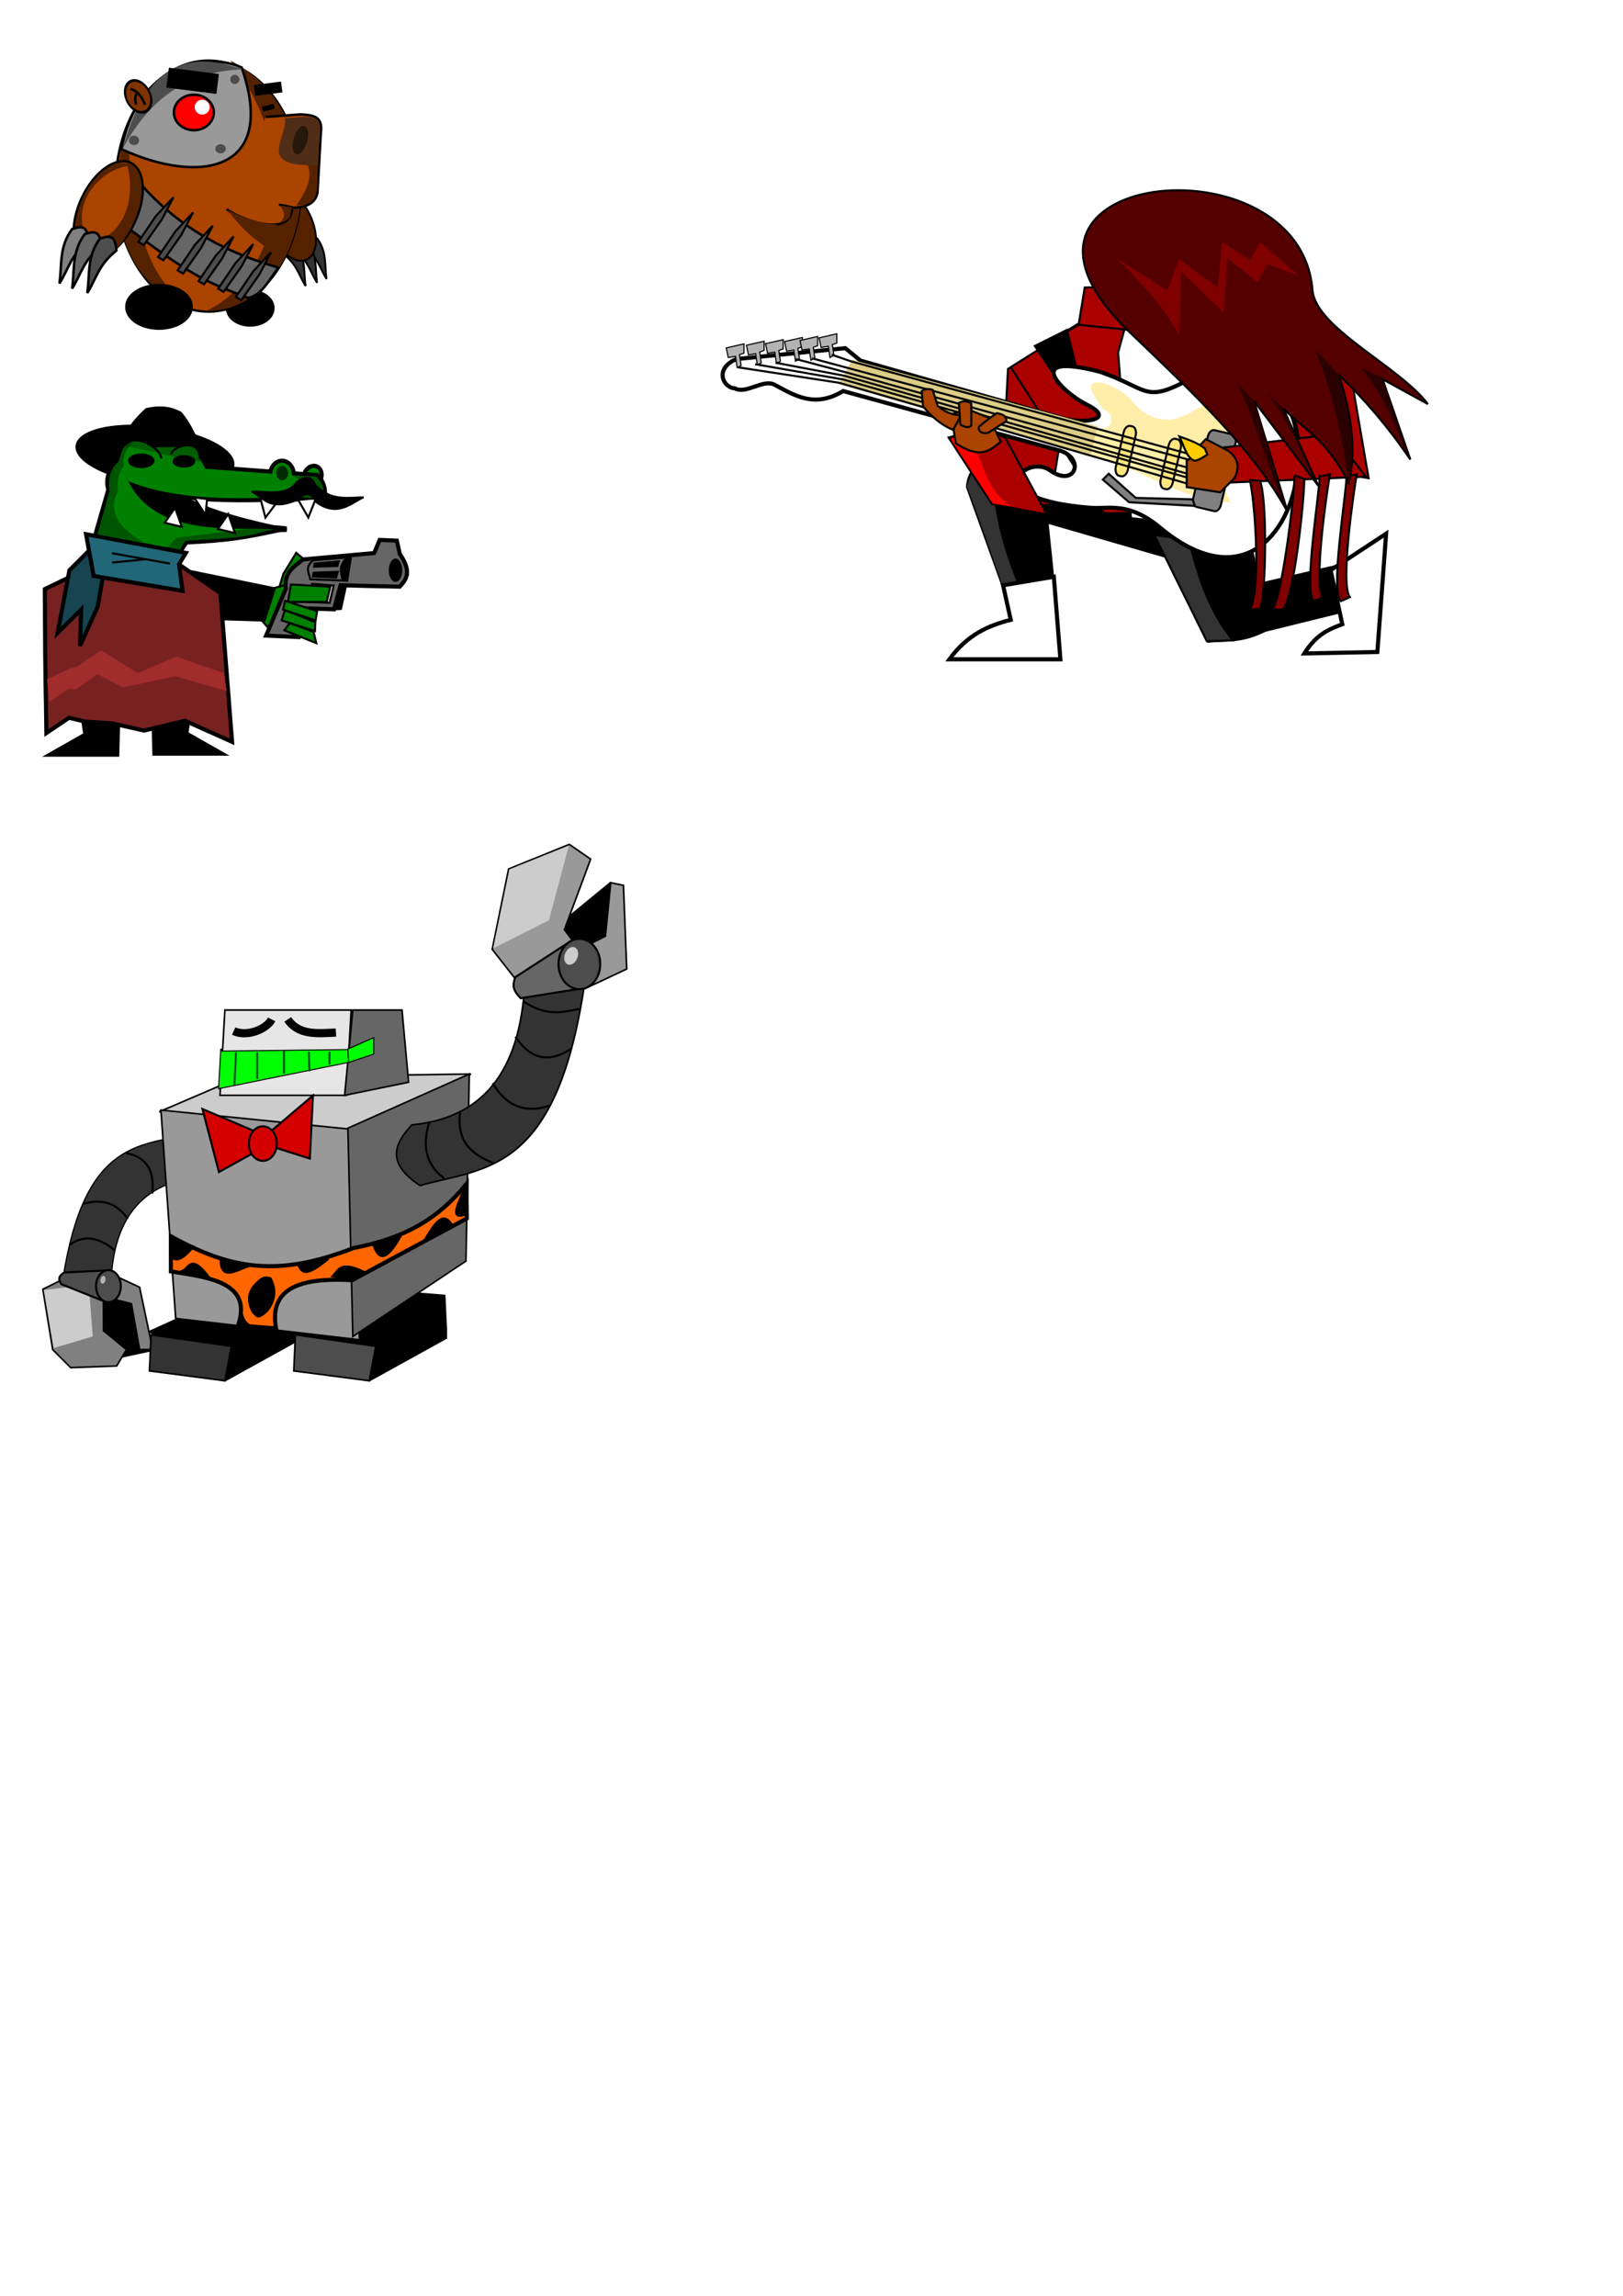 <?xml version="1.0" encoding="UTF-8" standalone="no"?>
<!-- Created with Inkscape (http://www.inkscape.org/) -->

<svg
   xmlns:dc="http://purl.org/dc/elements/1.1/"
   xmlns:cc="http://creativecommons.org/ns#"
   xmlns:rdf="http://www.w3.org/1999/02/22-rdf-syntax-ns#"
   xmlns:svg="http://www.w3.org/2000/svg"
   xmlns="http://www.w3.org/2000/svg"
   xmlns:sodipodi="http://sodipodi.sourceforge.net/DTD/sodipodi-0.dtd"
   xmlns:inkscape="http://www.inkscape.org/namespaces/inkscape"
   width="210mm"
   height="297mm"
   id="svg2"
   version="1.1"
   inkscape:version="0.48.3.1 r9886"
   sodipodi:docname="enemigos.svg">
  <defs
     id="defs4">
    <filter
       inkscape:collect="always"
       id="filter3947"
       x="-0.147"
       width="1.294"
       y="-0.156"
       height="1.313">
      <feGaussianBlur
         inkscape:collect="always"
         stdDeviation="0.745"
         id="feGaussianBlur3949" />
    </filter>
    <filter
       inkscape:collect="always"
       id="filter3959"
       x="-0.09"
       width="1.18"
       y="-0.297"
       height="1.594">
      <feGaussianBlur
         inkscape:collect="always"
         stdDeviation="2.387"
         id="feGaussianBlur3961" />
    </filter>
    <filter
       inkscape:collect="always"
       id="filter4057"
       x="-0.358"
       width="1.715"
       y="-0.123"
       height="1.246">
      <feGaussianBlur
         inkscape:collect="always"
         stdDeviation="2.566"
         id="feGaussianBlur4059" />
    </filter>
  </defs>
  <sodipodi:namedview
     id="base"
     pagecolor="#ffffff"
     bordercolor="#666666"
     borderopacity="1.0"
     inkscape:pageopacity="0.0"
     inkscape:pageshadow="2"
     inkscape:zoom="1.4"
     inkscape:cx="509.97568"
     inkscape:cy="865.06233"
     inkscape:document-units="px"
     inkscape:current-layer="layer1"
     showgrid="false"
     inkscape:window-width="1364"
     inkscape:window-height="695"
     inkscape:window-x="0"
     inkscape:window-y="25"
     inkscape:window-maximized="1"
     showguides="false"
     inkscape:guide-bbox="true" />
  <g
     inkscape:label="Capa 1"
     inkscape:groupmode="layer"
     id="layer1">
    <path
       style="fill:#000000;stroke:#000000;stroke-width:1px;stroke-linecap:butt;stroke-linejoin:miter;stroke-opacity:1"
       d="m 607.857,287.362 46.464,-10.858 c 9.146,4.56 7.763,13.069 6.393,21.572 l -49.286,12.143 z"
       id="path4016"
       inkscape:connector-curvature="0"
       sodipodi:nodetypes="ccccc"
       inkscape:export-filename="/home/cabral/programacion/juego/superjuego/temp/demos/eco squad/aguara.png"
       inkscape:export-xdpi="155.92999"
       inkscape:export-ydpi="155.92999" />
    <g
       id="g3992"
       inkscape:export-filename="/home/cabral/programacion/juego/superjuego/temp/demos/eco squad/aguara.png"
       inkscape:export-xdpi="155.92999"
       inkscape:export-ydpi="155.92999">
      <path
         sodipodi:nodetypes="cccccc"
         inkscape:connector-curvature="0"
         id="path3176"
         d="m 472.857,238.076 c 0.601,-7.437 4.792,-12.566 12.117,-11.934 l 25.74,14.077 5.123,49.877 -23.383,2.388 z"
         style="fill:#000000;stroke:#000000;stroke-width:1px;stroke-linecap:butt;stroke-linejoin:miter;stroke-opacity:1" />
      <path
         sodipodi:nodetypes="ccccc"
         inkscape:connector-curvature="0"
         id="path3209"
         d="m 500.026,291.212 c -8.239,-19.061 -14.923,-39.419 -15.152,-65.155 -6.535,1.082 -9.536,2.755 -12.03,11.795 6.674,17.48 12.893,35.414 19.101,53.36 z"
         style="fill:#333333;stroke:none" />
    </g>
    <g
       id="g3996"
       inkscape:export-filename="/home/cabral/programacion/juego/superjuego/temp/demos/eco squad/aguara.png"
       inkscape:export-xdpi="155.92999"
       inkscape:export-ydpi="155.92999">
      <path
         inkscape:connector-curvature="0"
         id="path3172"
         d="M 559.286,239.505 485,225.934 l 6.429,23.571 86.429,25 z"
         style="fill:#000000;stroke:#000000;stroke-width:1px;stroke-linecap:butt;stroke-linejoin:miter;stroke-opacity:1" />
      <path
         sodipodi:nodetypes="ccccc"
         inkscape:connector-curvature="0"
         id="path3979"
         d="m 483.358,226.057 2.02,10.102 c 27.106,1.334 54.212,9.93 81.317,17.678 l -8.617,-13.576 z"
         style="fill:#333333;stroke:none" />
    </g>
    <g
       id="g4000"
       inkscape:export-filename="/home/cabral/programacion/juego/superjuego/temp/demos/eco squad/aguara.png"
       inkscape:export-xdpi="155.92999"
       inkscape:export-ydpi="155.92999">
      <path
         sodipodi:nodetypes="ccccc"
         inkscape:connector-curvature="0"
         id="path3170"
         d="m 590.714,313.791 c 9.347,-1.055 16.944,0.808 30,-6.429 l -15,-68.571 -49.286,5.714 z"
         style="fill:#000000;stroke:#000000;stroke-width:1px;stroke-linecap:butt;stroke-linejoin:miter;stroke-opacity:1" />
      <path
         sodipodi:nodetypes="ccccc"
         inkscape:connector-curvature="0"
         id="path3990"
         d="m 564.495,261.54 16.811,2.439 c 4.579,16.8 9.091,33.611 21.551,49.098 l -12.684,0.418 z"
         style="fill:#333333;stroke:#000000;stroke-width:1px;stroke-linecap:butt;stroke-linejoin:miter;stroke-opacity:1" />
    </g>
    <path
       style="fill:#ffffff;stroke:#000000;stroke-width:2;stroke-linecap:butt;stroke-linejoin:miter;stroke-opacity:1;stroke-miterlimit:4;stroke-dasharray:none"
       d="m 490.541,286.168 24.816,-4.163 3.214,40.357 -54.286,0 c 8.856,-12.151 19.258,-16.566 30,-19.286 z"
       id="path4020"
       inkscape:connector-curvature="0"
       sodipodi:nodetypes="cccccc"
       inkscape:export-filename="/home/cabral/programacion/juego/superjuego/temp/demos/eco squad/aguara.png"
       inkscape:export-xdpi="155.92999"
       inkscape:export-ydpi="155.92999" />
    <path
       style="fill:#aa0000;stroke:#000000;stroke-width:1px;stroke-linecap:butt;stroke-linejoin:miter;stroke-opacity:1"
       d="m 492.954,180.348 c 12.543,-6.158 22.055,-14.766 34.598,-22.223 l -14.142,88.893 -23.991,-1.515 z"
       id="path4030"
       inkscape:connector-curvature="0"
       sodipodi:nodetypes="ccccc"
       inkscape:export-filename="/home/cabral/programacion/juego/superjuego/temp/demos/eco squad/aguara.png"
       inkscape:export-xdpi="155.92999"
       inkscape:export-ydpi="155.92999" />
    <path
       style="fill:#ffffff;stroke:#000000;stroke-width:2;stroke-linecap:butt;stroke-linejoin:miter;stroke-opacity:1;stroke-miterlimit:4;stroke-dasharray:none"
       d="m 650.714,278.791 27.143,-17.857 -4.286,57.857 -35.714,0.714 c 6.19,-9.78 12.381,-11.919 18.571,-14.286 z"
       id="path4018"
       inkscape:connector-curvature="0"
       sodipodi:nodetypes="cccccc"
       inkscape:export-filename="/home/cabral/programacion/juego/superjuego/temp/demos/eco squad/aguara.png"
       inkscape:export-xdpi="155.92999"
       inkscape:export-ydpi="155.92999" />
    <path
       style="fill:#000000;stroke:#000000;stroke-width:1px;stroke-linecap:butt;stroke-linejoin:miter;stroke-opacity:1"
       d="m 74.821,660.041 -21.607,4.643 -8.75,-25.357 17.321,-8.571 z"
       id="path3123"
       inkscape:connector-curvature="0"
       sodipodi:nodetypes="ccccc" />
    <path
       style="fill:#000000;stroke:#000000;stroke-width:1px;stroke-linecap:butt;stroke-linejoin:miter;stroke-opacity:1"
       d="m 278.297,448.291 19.698,-16.162 -1.515,32.83 -23.234,-3.03 z"
       id="path3117"
       inkscape:connector-curvature="0" />
    <path
       style="fill:#808080;stroke:#000000;stroke-width:0.794px;stroke-linecap:butt;stroke-linejoin:miter;stroke-opacity:1"
       d="m 30.035,625.842 -9.086,4.536 4.812,29.499 8.823,8.823 22.458,-0.802 4.812,-8.021 -11.229,-9.209 -0.119,-16.635 13.754,3.386 4.01,22.458 6.417,0 -6.417,-30.478 -25.666,-12.031 z"
       id="path3090"
       inkscape:connector-curvature="0"
       sodipodi:nodetypes="cccccccccccccc" />
    <path
       style="fill:#999999;stroke:#000000;stroke-width:0.794px;stroke-linecap:butt;stroke-linejoin:miter;stroke-opacity:1"
       d="m 255.152,482.621 -14.437,-18.447 8.021,-39.301 29.676,-12.031 10.427,7.219 -12.833,34.489 7.219,9.625 12.833,-6.417 2.614,-26.171 6.208,1.307 1.604,40.905 -21.656,10.158 z"
       id="path3088"
       inkscape:connector-curvature="0"
       sodipodi:nodetypes="ccccccccccccc" />
    <path
       style="fill:#000000;stroke:#000000;stroke-width:0.794px;stroke-linecap:butt;stroke-linejoin:miter;stroke-opacity:1"
       d="m 73.083,651.054 44.113,-20.052 29.676,2.406 0.802,16.843 c 0,1.337 0,2.674 0,4.01 l -37.697,20.854 z"
       id="path3094"
       inkscape:connector-curvature="0" />
    <path
       inkscape:connector-curvature="0"
       id="path3098"
       d="m 143.665,651.054 44.113,-20.052 29.676,2.406 0.802,16.843 c 0,1.337 0,2.674 0,4.01 l -37.697,20.854 z"
       style="fill:#000000;stroke:#000000;stroke-width:0.794px;stroke-linecap:butt;stroke-linejoin:miter;stroke-opacity:1" />
    <path
       style="fill:#cccccc;stroke:none"
       d="m 21.429,630.755 21.964,-2.679 1.964,25.357 L 26.25,659.148 z"
       id="path3893"
       inkscape:connector-curvature="0"
       sodipodi:nodetypes="ccccc" />
    <path
       sodipodi:nodetypes="ccccc"
       inkscape:connector-curvature="0"
       id="path3086"
       d="m 30.727,625.608 c 10.768,-70.253 39.485,-65.183 65.188,-71.708 13.781,8.054 10.05,14.814 3.254,21.348 -30.667,2.57 -43.707,21.687 -44.9,51.926 -7.383,5.319 -14.446,6.777 -23.541,-1.566 z"
       style="fill:#333333;stroke:#000000;stroke-width:0.607px;stroke-linecap:butt;stroke-linejoin:miter;stroke-opacity:1" />
    <g
       id="g4083"
       transform="matrix(-1,0,0,1,193.837,-11.429)">
      <path
         sodipodi:nodetypes="cccccc"
         inkscape:connector-curvature="0"
         id="path3978"
         d="m 44.427,285.513 4.546,-3.788 6.313,10.354 2.273,7.576 -5.303,-0.758 z"
         style="fill:#008000;stroke:#000000;stroke-width:1px;stroke-linecap:butt;stroke-linejoin:miter;stroke-opacity:1" />
      <path
         inkscape:connector-curvature="0"
         id="path3906"
         d="m 52.748,296.935 9.596,2.778 5.051,13.385 -7.071,7.829 z"
         style="fill:#008000;stroke:#000000;stroke-width:1px;stroke-linecap:butt;stroke-linejoin:miter;stroke-opacity:1" />
      <path
         sodipodi:nodetypes="ccccccccccccc"
         inkscape:connector-curvature="0"
         id="path3878"
         d="m -1.65,282.207 c -6.167,9.058 -3.139,12.598 0,16.071 12.456,-0.238 21.198,-0.476 28.929,-0.714 l 3.214,11.786 16.071,-0.536 1.25,14.107 15.893,-0.714 -9.669,-23.009 c 0.947,-7.806 -3.493,-10.338 -8.405,-14.239 l -34.783,-3.11 -2.679,-6.429 -8.393,0.357 z"
         style="fill:#666666;stroke:#000000;stroke-width:2;stroke-linecap:butt;stroke-linejoin:miter;stroke-miterlimit:4;stroke-opacity:1;stroke-dasharray:none" />
      <path
         transform="translate(-38.436,-28.37)"
         d="m 42.143,318.612 c 0,3.156 -1.479,5.714 -3.304,5.714 -1.825,0 -3.304,-2.558 -3.304,-5.714 0,-3.156 1.479,-5.714 3.304,-5.714 1.825,0 3.304,2.558 3.304,5.714 z"
         sodipodi:ry="5.7142859"
         sodipodi:rx="3.3035715"
         sodipodi:cy="318.61218"
         sodipodi:cx="38.839287"
         id="path3880"
         style="color:#000000;fill:#000000;fill-opacity:1;fill-rule:nonzero;stroke:none;stroke-width:4;marker:none;visibility:visible;display:inline;overflow:visible;enable-background:accumulate"
         sodipodi:type="arc" />
      <path
         inkscape:connector-curvature="0"
         id="path3882"
         d="m 30.671,297.743 1.964,8.393 10.714,-0.357 -2.143,-8.929 z"
         style="fill:#ffffff;stroke:#000000;stroke-width:1px;stroke-linecap:butt;stroke-linejoin:miter;stroke-opacity:1" />
      <path
         sodipodi:nodetypes="ccccc"
         inkscape:connector-curvature="0"
         id="path3884"
         d="m 24.242,283.993 c 3.414,3.869 2.744,7.381 1.964,11.25 l 15.893,-0.536 c 0.527,-3.004 2.916,-5.839 -1.429,-9.286 z"
         style="fill:none;stroke:#000000;stroke-width:1px;stroke-linecap:butt;stroke-linejoin:miter;stroke-opacity:1" />
      <path
         sodipodi:nodetypes="ccccc"
         inkscape:connector-curvature="0"
         id="path3886"
         d="m 41.921,308.993 -0.179,14.464 6.964,-0.714 -2.143,-14.286 z"
         style="fill:#000000;stroke:#000000;stroke-width:1px;stroke-linecap:butt;stroke-linejoin:miter;stroke-opacity:1" />
      <path
         sodipodi:nodetypes="ccccc"
         inkscape:connector-curvature="0"
         id="path3888"
         d="m 23.707,283.635 -1.429,0.714 1.786,11.071 2.321,-0.179 c -0.069,-3.3 2.958,-6.165 -2.679,-11.607 z"
         style="fill:#000000;stroke:#000000;stroke-width:1px;stroke-linecap:butt;stroke-linejoin:miter;stroke-opacity:1" />
      <path
         inkscape:connector-curvature="0"
         id="path3890"
         d="m 24.6,297.743 2.5,11.429 3.036,0.179 -2.679,-11.786 z"
         style="fill:#000000;stroke:#000000;stroke-width:1px;stroke-linecap:butt;stroke-linejoin:miter;stroke-opacity:1" />
      <path
         inkscape:connector-curvature="0"
         id="path3892"
         d="m 28.298,285.996 0.626,2.128 11.276,0.304 -0.251,-1.368 z"
         style="fill:#000000;stroke:#000000;stroke-width:1.093px;stroke-linecap:butt;stroke-linejoin:miter;stroke-opacity:1" />
      <path
         style="fill:#000000;stroke:#000000;stroke-width:1.201px;stroke-linecap:butt;stroke-linejoin:miter;stroke-opacity:1"
         d="m 28.813,291.162 0.711,2.542 11.173,-0.499 -0.306,-1.646 z"
         id="path3894"
         inkscape:connector-curvature="0" />
      <path
         inkscape:connector-curvature="0"
         id="path3898"
         d="m 32.278,298.278 19.286,-1.071 1.429,8.571 -18.929,0 z"
         style="fill:#008000;stroke:#000000;stroke-width:1px;stroke-linecap:butt;stroke-linejoin:miter;stroke-opacity:1" />
      <path
         inkscape:connector-curvature="0"
         id="path3900"
         d="m 39.617,315.691 14.877,-6.027 1.607,5.11 -16.287,5.235 z"
         style="fill:#008000;stroke:#000000;stroke-width:1px;stroke-linecap:butt;stroke-linejoin:miter;stroke-opacity:1" />
      <path
         inkscape:connector-curvature="0"
         id="path3902"
         d="m 38.754,310.248 15.657,-5.051 1.01,4.293 -15.91,5.303 z"
         style="fill:#008000;stroke:#000000;stroke-width:1px;stroke-linecap:butt;stroke-linejoin:miter;stroke-opacity:1" />
      <path
         inkscape:connector-curvature="0"
         id="path3904"
         d="m 39.178,325.892 1.321,-5.544 11.628,-4.284 2.643,3.528 z"
         style="fill:#008000;stroke:#000000;stroke-width:1.022px;stroke-linecap:butt;stroke-linejoin:miter;stroke-opacity:1" />
      <path
         sodipodi:nodetypes="ccccc"
         inkscape:connector-curvature="0"
         id="path3908"
         d="m 104.654,290.333 -44.583,9.127 4.798,14.9 37.981,-1.183 z"
         style="fill:#000000;stroke:#000000;stroke-width:2;stroke-linecap:butt;stroke-linejoin:miter;stroke-miterlimit:4;stroke-opacity:1;stroke-dasharray:none" />
    </g>
    <path
       style="fill:#000000;stroke:#000000;stroke-width:1px;stroke-linecap:butt;stroke-linejoin:miter;stroke-opacity:1"
       d="m 96.478,215.198 c -2.336,-4.342 -3.878,-8.42 -8.081,-13.385 -4.212,-2.303 -9.356,-3.487 -16.92,-1.768 -3.283,3.052 -6.566,6.559 -9.849,11.617 z"
       id="path3854"
       inkscape:connector-curvature="0"
       sodipodi:nodetypes="ccccc" />
    <path
       sodipodi:type="arc"
       style="color:#000000;fill:#000000;fill-opacity:1;fill-rule:nonzero;stroke:#000000;stroke-width:1;stroke-linecap:butt;stroke-linejoin:miter;stroke-miterlimit:4;stroke-opacity:1;stroke-dasharray:none;stroke-dashoffset:0;marker:none;visibility:visible;display:inline;overflow:visible;enable-background:accumulate"
       id="path3852"
       sodipodi:cx="143.6942"
       sodipodi:cy="215.70334"
       sodipodi:rx="38.638336"
       sodipodi:ry="13.889597"
       d="m 182.333,215.703 a 38.638,13.89 0 1 1 -77.277,0 38.638,13.89 0 1 1 77.277,0 z"
       transform="matrix(-0.992,-0.125,-0.125,0.992,245.306,26.73)" />
    <path
       sodipodi:nodetypes="cccccc"
       inkscape:connector-curvature="0"
       id="path3058"
       d="m 37.132,331.618 4.041,27.274 -18.688,10.607 35.355,0 1.01,-39.901 z"
       style="fill:#000000;stroke:#000000;stroke-width:1px;stroke-linecap:butt;stroke-linejoin:miter;stroke-opacity:1" />
    <path
       style="fill:#000000;stroke:#000000;stroke-width:1px;stroke-linecap:butt;stroke-linejoin:miter;stroke-opacity:1"
       d="m 95.72,331.113 -4.041,27.274 18.688,10.607 -35.355,0 -1.01,-39.901 z"
       id="path3054"
       inkscape:connector-curvature="0"
       sodipodi:nodetypes="cccccc" />
    <path
       style="fill:#000000;stroke:#000000;stroke-width:1px;stroke-linecap:butt;stroke-linejoin:miter;stroke-opacity:1"
       d="m 140.167,258.635 c -19.042,-3.941 -37.387,-8.48 -51.77,-16.415 l -25.254,-5.556 16.668,23.234 60.357,-0.253"
       id="path3850"
       inkscape:connector-curvature="0"
       sodipodi:nodetypes="ccccc" />
    <path
       sodipodi:type="arc"
       style="color:#000000;fill:#008000;stroke:#000000;stroke-width:2;stroke-miterlimit:4;stroke-opacity:1;stroke-dasharray:none;marker:none;visibility:visible;display:inline;overflow:visible;enable-background:accumulate"
       id="path3060"
       sodipodi:cx="81.064743"
       sodipodi:cy="224.79471"
       sodipodi:rx="4.2931485"
       sodipodi:ry="5.3033009"
       d="m 85.358,224.795 a 4.293,5.303 0 1 1 -8.586,0 4.293,5.303 0 1 1 8.586,0 z"
       transform="matrix(-0.935,-0.355,-0.355,0.935,308.465,51.523)" />
    <path
       style="fill:#333333;stroke:#000000;stroke-width:0.919px;stroke-linecap:butt;stroke-linejoin:miter;stroke-opacity:1"
       d="m 138.767,124.313 c 0.359,-6.422 3.273,-5.182 6.031,-4.407 4.918,6.65 3.633,13.3 4.639,19.95 -3.276,-5.181 -4.097,-10.361 -10.671,-15.542 z"
       id="path3805"
       inkscape:connector-curvature="0"
       sodipodi:nodetypes="cccc" />
    <g
       id="g3885"
       transform="matrix(1.226,0,0,1.226,-21.276,-36.37)">
      <path
         sodipodi:nodetypes="cccc"
         inkscape:connector-curvature="0"
         id="path3801"
         d="m 138.902,128.257 c 0.293,-5.24 2.67,-4.228 4.921,-3.596 4.012,5.425 2.964,10.851 3.785,16.276 -2.673,-4.227 -3.343,-8.454 -8.706,-12.68 z"
         style="fill:#333333;stroke:#000000;stroke-width:0.749px;stroke-linecap:butt;stroke-linejoin:miter;stroke-opacity:1" />
      <path
         style="fill:#333333;stroke:#000000;stroke-width:0.749px;stroke-linecap:butt;stroke-linejoin:miter;stroke-opacity:1"
         d="m 135.117,129.771 c 0.293,-5.24 2.67,-4.228 4.921,-3.596 4.012,5.425 2.964,10.851 3.785,16.276 -2.673,-4.227 -3.343,-8.454 -8.706,-12.68 z"
         id="path3803"
         inkscape:connector-curvature="0"
         sodipodi:nodetypes="cccc" />
      <path
         sodipodi:type="arc"
         style="color:#000000;fill:#552200;fill-opacity:1;fill-rule:nonzero;stroke:#000000;stroke-width:1;stroke-linecap:butt;stroke-linejoin:miter;stroke-miterlimit:4;stroke-opacity:1;stroke-dasharray:none;stroke-dashoffset:0;marker:none;visibility:visible;display:inline;overflow:visible;enable-background:accumulate"
         id="path3799"
         sodipodi:cx="130.56221"
         sodipodi:cy="72.135406"
         sodipodi:rx="11.616755"
         sodipodi:ry="20.834396"
         d="m 142.179,72.135 c 0,11.507 -5.201,20.834 -11.617,20.834 -6.416,0 -11.617,-9.328 -11.617,-20.834 0,-11.507 5.201,-20.834 11.617,-20.834 6.416,0 11.617,9.328 11.617,20.834 z"
         transform="matrix(0.678,-0.32,0.32,0.678,21.477,111.919)" />
    </g>
    <path
       sodipodi:type="arc"
       style="color:#000000;fill:#000000;fill-opacity:1;fill-rule:nonzero;stroke:#000000;stroke-width:1;stroke-linecap:butt;stroke-linejoin:miter;stroke-miterlimit:4;stroke-opacity:1;stroke-dasharray:none;stroke-dashoffset:0;marker:none;visibility:visible;display:inline;overflow:visible;enable-background:accumulate"
       id="path3773"
       sodipodi:cx="66.29126"
       sodipodi:cy="106.35432"
       sodipodi:rx="9.2176418"
       sodipodi:ry="6.8185296"
       d="m 75.509,106.354 a 9.218,6.819 0 1 1 -18.435,0 9.218,6.819 0 1 1 18.435,0 z"
       transform="matrix(-1.226,0,0,1.226,203.628,20.275)" />
    <path
       sodipodi:type="arc"
       style="color:#000000;fill:#aa4400;stroke:#000000;stroke-width:1;stroke-linecap:butt;stroke-linejoin:miter;stroke-miterlimit:4;stroke-opacity:1;stroke-dasharray:none;stroke-dashoffset:0;marker:none;visibility:visible;display:inline;overflow:visible;enable-background:accumulate"
       id="path2987"
       sodipodi:cx="80.180855"
       sodipodi:cy="57.235657"
       sodipodi:rx="36.996838"
       sodipodi:ry="54.421967"
       d="m 117.178,57.236 a 36.997,54.422 0 1 1 -73.994,0 36.997,54.422 0 1 1 73.994,0 z"
       transform="matrix(-1.226,0,0,1.128,200.224,26.431)" />
    <path
       style="fill:#552200;stroke:none"
       d="m 112.64,29.561 c 40.842,53.433 18.395,109.627 -12.257,122.569 51.288,0.391 68.041,-93.251 12.257,-122.569 z"
       id="path3877"
       inkscape:connector-curvature="0"
       sodipodi:nodetypes="ccc" />
    <path
       style="fill:#aa4400;stroke:#000000;stroke-width:1.226px;stroke-linecap:butt;stroke-linejoin:miter;stroke-opacity:1"
       d="m 129.96,57.153 17.334,-1.238 c 5.213,0.473 10.79,0.493 9.596,8.976 l -1.632,29.296 c -1.083,5.5 -6.003,7.382 -12.415,7.356 -0.517,15.948 -27.086,4.803 -31.953,0.731"
       id="path2985"
       inkscape:connector-curvature="0"
       sodipodi:nodetypes="cccccc" />
    <path
       style="fill:#552200;stroke:none"
       d="M 61.06,63.653 C 56.69,84.456 48.562,133.186 92.632,150.323 63.588,128.841 67.232,94.284 61.06,63.653 z"
       id="path3899"
       inkscape:connector-curvature="0"
       sodipodi:nodetypes="ccc" />
    <path
       style="fill:#999999;stroke:#000000;stroke-width:1.226px;stroke-linecap:butt;stroke-linejoin:miter;stroke-opacity:1"
       d="M 118.197,33.01 C 135.868,84.085 97.699,90.455 59.386,72.939 67.373,30.357 102.011,25.493 118.197,33.01 z"
       id="path3757"
       inkscape:connector-curvature="0"
       sodipodi:nodetypes="ccc" />
    <path
       style="fill:#4d4d4d;stroke:none"
       d="M 60.145,72.46 C 74.196,46.172 94.25,34.558 118.803,33.939 105.468,29.765 74.361,18.639 60.145,72.46 z"
       id="path3901"
       inkscape:connector-curvature="0"
       sodipodi:nodetypes="ccc" />
    <path
       sodipodi:type="arc"
       style="color:#000000;fill:#ff0000;stroke:#000000;stroke-width:1;stroke-linecap:butt;stroke-linejoin:miter;stroke-miterlimit:4;stroke-opacity:1;stroke-dasharray:none;stroke-dashoffset:0;marker:none;visibility:visible;display:inline;overflow:visible;enable-background:accumulate"
       id="path3759"
       sodipodi:cx="85.484161"
       sodipodi:cy="28.825115"
       sodipodi:rx="7.9549513"
       sodipodi:ry="7.0710678"
       d="m 93.439,28.825 a 7.955,7.071 0 1 1 -15.91,0 7.955,7.071 0 1 1 15.91,0 z"
       transform="matrix(-1.226,0,0,1.226,199.605,19.656)" />
    <path
       style="fill:#666666;stroke:#000000;stroke-width:1.226px;stroke-linecap:butt;stroke-linejoin:miter;stroke-opacity:1"
       d="M 136.15,130.822 C 111.909,123.872 88.959,112.525 69.601,90.892 L 58.458,108.226 c 34.838,27.069 43.417,29.951 62.835,37.453 6.808,-1.242 10.335,-9.045 14.858,-14.858 z"
       id="path3857"
       inkscape:connector-curvature="0"
       sodipodi:nodetypes="ccccc" />
    <g
       id="g3034"
       transform="matrix(1.226,0,0,1.226,-21.276,-36.37)">
      <path
         transform="matrix(-0.904,-0.427,-0.427,0.904,209.365,104)"
         d="m 142.179,72.135 c 0,11.507 -5.201,20.834 -11.617,20.834 -6.416,0 -11.617,-9.328 -11.617,-20.834 0,-11.507 5.201,-20.834 11.617,-20.834 6.416,0 11.617,9.328 11.617,20.834 z"
         sodipodi:ry="20.834396"
         sodipodi:rx="11.616755"
         sodipodi:cy="72.135406"
         sodipodi:cx="130.56221"
         id="path3763"
         style="color:#000000;fill:#aa4400;fill-opacity:1;fill-rule:nonzero;stroke:#000000;stroke-width:1;stroke-linecap:butt;stroke-linejoin:miter;stroke-miterlimit:4;stroke-opacity:1;stroke-dasharray:none;stroke-dashoffset:0;marker:none;visibility:visible;display:inline;overflow:visible;enable-background:accumulate"
         sodipodi:type="arc" />
      <path
         style="fill:#552200;stroke:none"
         d="m 69.015,95.768 c -10.369,1.131 -22.244,12.615 -18.174,26.326 l -3.657,0.098 C 48.21,101.911 63.65,91.093 69.015,95.768 z"
         id="path3026"
         inkscape:connector-curvature="0"
         sodipodi:nodetypes="cccc" />
      <path
         style="fill:#808080;stroke:#000000;stroke-width:1px;stroke-linecap:butt;stroke-linejoin:miter;stroke-opacity:1"
         d="m 52.678,125.8 c -0.391,-6.992 -3.563,-5.642 -6.566,-4.798 -5.354,7.239 -3.956,14.479 -5.051,21.718 3.567,-5.64 4.46,-11.28 11.617,-16.92 z"
         id="path3769"
         inkscape:connector-curvature="0"
         sodipodi:nodetypes="cccc" />
      <path
         sodipodi:nodetypes="cccc"
         inkscape:connector-curvature="0"
         id="path3765"
         d="m 57.728,127.82 c -0.391,-6.992 -3.563,-5.642 -6.566,-4.798 -5.354,7.239 -3.956,14.479 -5.051,21.718 3.567,-5.64 4.46,-11.28 11.617,-16.92 z"
         style="fill:#666666;stroke:#000000;stroke-width:1px;stroke-linecap:butt;stroke-linejoin:miter;stroke-opacity:1" />
      <path
         sodipodi:nodetypes="cccc"
         inkscape:connector-curvature="0"
         id="path3873"
         d="m 67.65,94.505 c 2.7,6.622 3.227,23.234 -8.929,30.179 l 5.536,3.929 c 13.687,-16.991 10.49,-33.59 3.393,-34.107 z"
         style="fill:#552200;stroke:none" />
      <path
         style="fill:#4d4d4d;stroke:#000000;stroke-width:1px;stroke-linecap:butt;stroke-linejoin:miter;stroke-opacity:1"
         d="m 63.789,129.588 c -0.391,-6.992 -3.563,-5.642 -6.566,-4.798 -5.354,7.239 -3.956,14.479 -5.051,21.718 3.567,-5.64 4.46,-11.28 11.617,-16.92 z"
         id="path3767"
         inkscape:connector-curvature="0"
         sodipodi:nodetypes="cccc" />
    </g>
    <path
       sodipodi:type="arc"
       style="color:#000000;fill:#000000;fill-opacity:1;fill-rule:nonzero;stroke:#000000;stroke-width:1;stroke-linecap:butt;stroke-linejoin:miter;stroke-miterlimit:4;stroke-opacity:1;stroke-dasharray:none;stroke-dashoffset:0;marker:none;visibility:visible;display:inline;overflow:visible;enable-background:accumulate"
       id="path3771"
       sodipodi:cx="107.70751"
       sodipodi:cy="105.59671"
       sodipodi:rx="13.005714"
       sodipodi:ry="8.586297"
       d="m 120.713,105.597 a 13.006,8.586 0 1 1 -26.011,0 13.006,8.586 0 1 1 26.011,0 z"
       transform="matrix(-1.226,0,0,1.226,209.819,20.584)" />
    <path
       style="fill:none;stroke:#000000;stroke-width:9.806;stroke-linecap:butt;stroke-linejoin:miter;stroke-miterlimit:4;stroke-opacity:1;stroke-dasharray:none"
       d="M 106.435,41.057 81.982,37.962"
       id="path3779"
       inkscape:connector-curvature="0" />
    <path
       inkscape:connector-curvature="0"
       id="path3781"
       d="m 124.461,44.221 13.306,-1.684"
       style="fill:none;stroke:#000000;stroke-width:5.335;stroke-linecap:butt;stroke-linejoin:miter;stroke-miterlimit:4;stroke-opacity:1;stroke-dasharray:none" />
    <path
       style="fill:none;stroke:#000000;stroke-width:1.226px;stroke-linecap:butt;stroke-linejoin:miter;stroke-opacity:1"
       d="m 142.96,101.416 c -2.218,-0.525 -4.421,-1.002 -6.547,-1.33"
       id="path3783"
       inkscape:connector-curvature="0"
       sodipodi:nodetypes="cc" />
    <path
       style="fill:#552200;stroke:none"
       d="m 145.052,100.36 c 1.518,-2.979 9.294,-11.968 5.028,-20.61 l 5.056,0.809 c 0.027,11.105 1.865,20.234 -10.084,19.801 z"
       id="path3813"
       inkscape:connector-curvature="0"
       sodipodi:nodetypes="cccc" />
    <g
       id="g3840"
       transform="matrix(-0.772,-0.952,-0.952,0.772,228.264,105.101)"
       style="fill:#803300">
      <path
         transform="matrix(1.131,-0.234,0.164,0.794,-25.487,41.363)"
         d="m 123.214,73.255 c 0,3.255 -2.598,5.893 -5.804,5.893 -3.205,0 -5.804,-2.638 -5.804,-5.893 0,-3.255 2.598,-5.893 5.804,-5.893 3.205,0 5.804,2.638 5.804,5.893 z"
         sodipodi:ry="5.8928571"
         sodipodi:rx="5.8035712"
         sodipodi:cy="73.255035"
         sodipodi:cx="117.41071"
         id="path3834"
         style="color:#000000;fill:#803300;fill-opacity:1;fill-rule:nonzero;stroke:#000000;stroke-width:1;stroke-linecap:butt;stroke-linejoin:miter;stroke-miterlimit:4;stroke-opacity:1;stroke-dasharray:none;stroke-dashoffset:0;marker:none;visibility:visible;display:inline;overflow:visible;enable-background:accumulate"
         sodipodi:type="arc" />
      <path
         sodipodi:nodetypes="cc"
         inkscape:connector-curvature="0"
         id="path3836"
         d="m 115,72.005 c 2.706,-0.727 5.402,-1.519 8.571,0.536"
         style="fill:#803300;stroke:#000000;stroke-width:1px;stroke-linecap:butt;stroke-linejoin:miter;stroke-opacity:1" />
      <path
         sodipodi:nodetypes="cc"
         inkscape:connector-curvature="0"
         id="path3838"
         d="m 120.461,71.125 c 0.163,1.526 -0.964,2.683 -3.157,3.536"
         style="fill:#803300;stroke:#000000;stroke-width:1px;stroke-linecap:butt;stroke-linejoin:miter;stroke-opacity:1" />
    </g>
    <path
       style="fill:none;stroke:#000000;stroke-width:2.451;stroke-linecap:butt;stroke-linejoin:miter;stroke-miterlimit:4;stroke-opacity:1;stroke-dasharray:none"
       d="m 134.089,51.886 -5.691,1.532"
       id="path3847"
       inkscape:connector-curvature="0" />
    <path
       sodipodi:type="arc"
       style="color:#000000;fill:#ffffff;fill-opacity:1;fill-rule:nonzero;stroke:none;stroke-width:1;marker:none;visibility:visible;display:inline;overflow:visible;enable-background:accumulate"
       id="path3849"
       sodipodi:cx="90.223213"
       sodipodi:cy="73.433609"
       sodipodi:rx="2.1875"
       sodipodi:ry="2.1428571"
       d="m 92.411,73.434 a 2.188,2.143 0 1 1 -4.375,0 2.188,2.143 0 1 1 4.375,0 z"
       transform="matrix(-1.665,0,0,1.659,249.107,-69.43)" />
    <path
       sodipodi:type="arc"
       style="color:#000000;fill:#4d4d4d;fill-opacity:1;fill-rule:nonzero;stroke:none;stroke-width:1;marker:none;visibility:visible;display:inline;overflow:visible;enable-background:accumulate"
       id="path3851"
       sodipodi:cx="77.466072"
       sodipodi:cy="61.339401"
       sodipodi:rx="1.8309015"
       sodipodi:ry="1.8309015"
       d="m 79.297,61.339 a 1.831,1.831 0 1 1 -3.662,0 1.831,1.831 0 1 1 3.662,0 z"
       transform="matrix(-1.226,0,0,1.226,209.819,-36.37)" />
    <path
       sodipodi:type="arc"
       style="color:#000000;fill:#4d4d4d;fill-opacity:1;fill-rule:nonzero;stroke:none;stroke-width:1;marker:none;visibility:visible;display:inline;overflow:visible;enable-background:accumulate"
       id="path3853"
       sodipodi:cx="83.148178"
       sodipodi:cy="88.992325"
       sodipodi:rx="2.0834396"
       sodipodi:ry="1.8309015"
       d="m 85.232,88.992 a 2.083,1.831 0 1 1 -4.167,0 2.083,1.831 0 1 1 4.167,0 z"
       transform="matrix(-1.226,0,0,1.226,209.819,-36.37)" />
    <path
       sodipodi:type="arc"
       style="color:#000000;fill:#4d4d4d;fill-opacity:1;fill-rule:nonzero;stroke:none;stroke-width:1;marker:none;visibility:visible;display:inline;overflow:visible;enable-background:accumulate"
       id="path3855"
       sodipodi:cx="117.68277"
       sodipodi:cy="85.646194"
       sodipodi:rx="2.0203052"
       sodipodi:ry="1.8940361"
       d="m 119.703,85.646 a 2.02,1.894 0 1 1 -4.041,0 2.02,1.894 0 1 1 4.041,0 z"
       transform="matrix(-1.226,0,0,1.226,209.819,-36.37)" />
    <path
       style="fill:#4d4d4d;stroke:#000000;stroke-width:1.016px;stroke-linecap:butt;stroke-linejoin:miter;stroke-opacity:1"
       d="m 126.856,134.171 -8.847,12.598 -2.64,-1.603 8.489,-12.542 8.639,-9.26 z"
       id="path3859"
       inkscape:connector-curvature="0" />
    <path
       inkscape:connector-curvature="0"
       id="path3861"
       d="m 118.189,130.147 -8.847,12.598 -2.64,-1.603 8.489,-12.542 8.639,-9.26 z"
       style="fill:#4d4d4d;stroke:#000000;stroke-width:1.016px;stroke-linecap:butt;stroke-linejoin:miter;stroke-opacity:1" />
    <path
       style="fill:#4d4d4d;stroke:#000000;stroke-width:1.016px;stroke-linecap:butt;stroke-linejoin:miter;stroke-opacity:1"
       d="m 108.593,126.432 -8.847,12.598 -2.64,-1.603 8.489,-12.542 8.639,-9.26 z"
       id="path3863"
       inkscape:connector-curvature="0" />
    <path
       inkscape:connector-curvature="0"
       id="path3865"
       d="m 98.378,121.17 -8.847,12.598 -2.64,-1.603 8.489,-12.542 8.639,-9.26 z"
       style="fill:#4d4d4d;stroke:#000000;stroke-width:1.016px;stroke-linecap:butt;stroke-linejoin:miter;stroke-opacity:1" />
    <path
       style="fill:#4d4d4d;stroke:#000000;stroke-width:1.016px;stroke-linecap:butt;stroke-linejoin:miter;stroke-opacity:1"
       d="m 88.783,114.67 -8.847,12.598 -2.64,-1.603 8.489,-12.542 8.639,-9.26 z"
       id="path3867"
       inkscape:connector-curvature="0" />
    <path
       inkscape:connector-curvature="0"
       id="path3869"
       d="m 79.187,107.241 -8.847,12.598 -2.64,-1.603 8.489,-12.542 8.639,-9.26 z"
       style="fill:#4d4d4d;stroke:#000000;stroke-width:1.016px;stroke-linecap:butt;stroke-linejoin:miter;stroke-opacity:1" />
    <path
       style="fill:#552200;stroke:none"
       d="m 111.326,102.665 c 6.114,8.484 13.438,15.154 21.887,20.136 l 2.189,-13.132 c -8.684,-0.36 -16.555,-3.155 -24.076,-7.004 z"
       id="path3879"
       inkscape:connector-curvature="0"
       sodipodi:nodetypes="cccc" />
    <path
       style="fill:#502d16;stroke:none"
       d="m 155.651,80.678 c -31.486,1.454 -14.507,-13.842 -16.405,-23.012 6.068,0.341 19.718,-4.072 16.677,7.791 z"
       id="path3791"
       inkscape:connector-curvature="0"
       sodipodi:nodetypes="cccc" />
    <path
       style="fill:#552200;stroke:none"
       d="m 136.75,100.476 c 2.561,2.918 3.39,5.837 -0.438,8.755 7.145,-2.292 4.868,-2.841 6.566,-7.879 z"
       id="path3897"
       inkscape:connector-curvature="0"
       sodipodi:nodetypes="cccc" />
    <path
       sodipodi:type="arc"
       style="color:#000000;fill:#28170b;fill-opacity:1;fill-rule:nonzero;stroke:none;stroke-width:2;marker:none;visibility:visible;display:inline;overflow:visible;enable-background:accumulate"
       id="path3903"
       sodipodi:cx="161.11932"
       sodipodi:cy="87.919037"
       sodipodi:rx="2.1465743"
       sodipodi:ry="4.4194174"
       d="m 163.266,87.919 a 2.147,4.419 0 1 1 -4.293,0 2.147,4.419 0 1 1 4.293,0 z"
       transform="matrix(1.477,0.466,-0.453,1.518,-51.248,-140.032)" />
    <path
       style="fill:#008000;stroke:#000000;stroke-width:2;stroke-linecap:butt;stroke-linejoin:miter;stroke-miterlimit:4;stroke-opacity:1;stroke-dasharray:none"
       d="m 78.156,217.694 c 8.201,0.041 17.29,-1.922 22.82,10.525 l 31.25,2.344 c 0.666,-3.058 2.961,-5.312 5.688,-5.312 2.983,0 5.43,2.69 5.812,6.188 l 11.375,0.844 c 2.874,2.726 4.647,6.361 3.5,12.438 -21.647,-2.308 -60.286,4.474 -93.705,-7.503 15.572,26.48 56.014,18.263 75.255,21.182 -22.054,4.904 -28.791,5.762 -49.051,6.852 l -8.217,12.74 -40.763,-1.026 10.855,-37.589 c -3.466,-11.918 10.543,-21.755 25.18,-21.681 z"
       id="path3042"
       inkscape:connector-curvature="0"
       sodipodi:nodetypes="sccscccccccccs" />
    <path
       style="fill:#782121;stroke:#000000;stroke-width:2;stroke-linecap:butt;stroke-linejoin:miter;stroke-miterlimit:4;stroke-opacity:1;stroke-dasharray:none"
       d="m 86.154,274.998 21.631,15.031 5.717,72.695 -23.062,-10.329 -19.966,4.832 -15.472,-3.503 -13.449,-0.916 -7.796,-1.841 -11.07,7.441 c -0.258,-25.129 -0.515,-12.699 -0.773,-70.387 l 30.349,-14.55 z"
       id="path3050"
       inkscape:connector-curvature="0"
       sodipodi:nodetypes="cccccccccccc" />
    <path
       style="fill:#164450;stroke:#000000;stroke-width:2;stroke-linecap:butt;stroke-linejoin:miter;stroke-miterlimit:4;stroke-opacity:1;stroke-dasharray:none"
       d="m 43.148,269.627 -9.215,9.24 -5.759,30.563 11.519,-11.372 -0.576,17.769 8.639,-19.191 2.88,-16.348 z"
       id="path3052"
       inkscape:connector-curvature="0" />
    <path
       style="fill:#008000;stroke:#000000;stroke-width:1px;stroke-linecap:butt;stroke-linejoin:miter;stroke-opacity:1"
       d="m 78.8,224.29 c 0.717,-5.314 -18.737,-17.618 -20.708,1.01"
       id="path3835"
       inkscape:connector-curvature="0"
       sodipodi:nodetypes="cc" />
    <path
       sodipodi:type="arc"
       style="color:#000000;fill:#000000;fill-opacity:1;fill-rule:nonzero;stroke:#000000;stroke-width:1;stroke-linecap:butt;stroke-linejoin:miter;stroke-miterlimit:4;stroke-opacity:1;stroke-dasharray:none;stroke-dashoffset:0;marker:none;visibility:visible;display:inline;overflow:visible;enable-background:accumulate"
       id="path3833"
       sodipodi:cx="147.86108"
       sodipodi:cy="219.23888"
       sodipodi:rx="5.9346461"
       sodipodi:ry="3.0304575"
       d="m 153.796,219.239 a 5.935,3.03 0 1 1 -11.869,0 5.935,3.03 0 1 1 11.869,0 z"
       transform="matrix(-1,0,0,1,216.939,6.061)" />
    <path
       sodipodi:nodetypes="cc"
       inkscape:connector-curvature="0"
       id="path3837"
       d="m 83.749,222.144 c -0.233,-3.226 13.568,-9.075 14.016,2.191"
       style="fill:#008000;stroke:#000000;stroke-width:1;stroke-linecap:butt;stroke-linejoin:miter;stroke-miterlimit:4;stroke-opacity:1;stroke-dasharray:none" />
    <path
       transform="matrix(-0.857,0,0,0.857,216.656,37.678)"
       d="m 153.796,219.239 a 5.935,3.03 0 1 1 -11.869,0 5.935,3.03 0 1 1 11.869,0 z"
       sodipodi:ry="3.0304575"
       sodipodi:rx="5.9346461"
       sodipodi:cy="219.23888"
       sodipodi:cx="147.86108"
       id="path3839"
       style="color:#000000;fill:#000000;fill-opacity:1;fill-rule:nonzero;stroke:#000000;stroke-width:1;stroke-linecap:butt;stroke-linejoin:miter;stroke-miterlimit:4;stroke-opacity:1;stroke-dasharray:none;stroke-dashoffset:0;marker:none;visibility:visible;display:inline;overflow:visible;enable-background:accumulate"
       sodipodi:type="arc" />
    <path
       style="fill:#ffffff;stroke:#000000;stroke-width:1px;stroke-linecap:butt;stroke-linejoin:miter;stroke-opacity:1"
       d="m 135.874,244.998 -8.586,-1.515 2.525,9.596 z"
       id="path3841"
       inkscape:connector-curvature="0" />
    <path
       style="fill:#ffffff;stroke:#000000;stroke-width:1px;stroke-linecap:butt;stroke-linejoin:miter;stroke-opacity:1"
       d="M 101.276,243.988 94.963,243.23 100.519,251.816 z"
       id="path3843"
       inkscape:connector-curvature="0" />
    <path
       style="fill:#005500;stroke:none"
       d="m 132.339,258.635 -10.859,0 -35.103,4.293 -5.556,5.808 6.566,2.273 2.525,-6.566 c 15.498,-1.104 30.683,-0.711 42.426,-5.808 z"
       id="path3870"
       inkscape:connector-curvature="0"
       sodipodi:nodetypes="ccccccc" />
    <path
       style="fill:#ffffff;stroke:#000000;stroke-width:1px;stroke-linecap:butt;stroke-linejoin:miter;stroke-opacity:1"
       d="m 114.913,260.655 -3.283,-9.344 -5.051,7.324 z"
       id="path3845"
       inkscape:connector-curvature="0" />
    <path
       inkscape:connector-curvature="0"
       id="path3848"
       d="m 154.51,243.633 -8.684,0.781 4.945,8.603 z"
       style="fill:#ffffff;stroke:#000000;stroke-width:1px;stroke-linecap:butt;stroke-linejoin:miter;stroke-opacity:1"
       inkscape:transform-center-y="5.192025" />
    <path
       style="fill:#216778;stroke:#000000;stroke-width:2;stroke-linecap:butt;stroke-linejoin:miter;stroke-miterlimit:4;stroke-opacity:1;stroke-dasharray:none"
       d="m 90.907,270.341 -48.84,-9.142 3.728,20.413 43.474,7.288 -1.745,-12.985 z"
       id="path3046"
       inkscape:connector-curvature="0" />
    <path
       inkscape:connector-curvature="0"
       id="path3856"
       d="m 88.902,257.625 -3.283,-9.344 -5.051,7.324 z"
       style="fill:#ffffff;stroke:#000000;stroke-width:1px;stroke-linecap:butt;stroke-linejoin:miter;stroke-opacity:1" />
    <path
       style="fill:#a02c2c;stroke:none"
       d="m 109.358,329.093 -23.148,-8.081 -18.808,8.081 -17.843,-11.112 -12.056,8.081 -3.858,1.01 -10.655,5.051 1.01,11.112 9.645,-6.566 3.376,0.505 10.609,-7.576 12.538,6.566 25.559,-5.556 25.168,7.324 z"
       id="path3858"
       inkscape:connector-curvature="0"
       sodipodi:nodetypes="ccccccccccccccc" />
    <path
       style="fill:none;stroke:#000000;stroke-width:1px;stroke-linecap:butt;stroke-linejoin:miter;stroke-opacity:1"
       d="m 83.094,275.555 -28.284,-5.051"
       id="path3860"
       inkscape:connector-curvature="0"
       sodipodi:nodetypes="cc" />
    <path
       style="fill:none;stroke:#000000;stroke-width:1px;stroke-linecap:butt;stroke-linejoin:miter;stroke-opacity:1"
       d="m 70.467,273.535 -15.657,1.515"
       id="path3862"
       inkscape:connector-curvature="0" />
    <path
       sodipodi:type="arc"
       style="color:#000000;fill:#002b00;fill-opacity:1;fill-rule:nonzero;stroke:none;stroke-width:2;marker:none;visibility:visible;display:inline;overflow:visible;enable-background:accumulate"
       id="path3864"
       sodipodi:cx="82.07489"
       sodipodi:cy="231.48697"
       sodipodi:rx="2.0203052"
       sodipodi:ry="2.6516504"
       d="m 84.095,231.487 a 2.02,2.652 0 1 1 -4.041,0 2.02,2.652 0 1 1 4.041,0 z"
       transform="matrix(-1.438,0,0,1.333,256.003,-77.289)" />
    <path
       style="fill:#005500;stroke:none"
       d="m 65.795,215.577 c -3.82,2.751 -6.352,8.251 -5.177,12.248 -3.128,3.971 -3.457,8.196 -2.904,12.501 -6.868,12.082 5.359,20.892 12.861,24.893 l -22.836,-4.059 5.808,-20.961 c -0.638,-5.566 0.014,-10.617 4.419,-14.521 1.549,-5.012 3.61,-9.761 7.829,-10.102 z"
       id="path3866"
       inkscape:connector-curvature="0"
       sodipodi:nodetypes="cccccccc" />
    <path
       style="opacity:0.264;fill:#000000;stroke:none"
       d="M 100.979,225.934 C 89.803,207.173 74.586,205.883 59.729,218.076 c 13.75,1.762 27.5,6.945 41.25,7.857 z"
       id="path3868"
       inkscape:connector-curvature="0"
       sodipodi:nodetypes="ccc" />
    <path
       style="fill:#005500;stroke:none"
       d="m 142.945,242.977 c 4.669,-0.559 9.201,-2.482 5.808,-7.071 -0.787,0.7 -0.029,-0.673 -5.808,-3.409 l 11.617,0.505 c 2.727,2.824 4.831,5.915 2.904,10.733 z"
       id="path3872"
       inkscape:connector-curvature="0"
       sodipodi:nodetypes="cccccc" />
    <path
       style="fill:#000000;stroke:#000000;stroke-width:1.002px;stroke-linecap:butt;stroke-linejoin:miter;stroke-opacity:1"
       d="m 145.089,235.714 c 3.998,-2.854 7.255,-3.192 9.061,1.399 7.871,8.187 15.742,6.142 23.614,6.064 -5.5,2.162 -12.329,10.076 -23.064,2.332 -2.929,-5.39 -5.858,-4.683 -8.786,-1.399 -14.182,6.215 -16.713,-0.766 -22.79,-3.732 8.047,-0.077 17.334,2.373 21.966,-4.665 z"
       id="path3876"
       inkscape:connector-curvature="0"
       sodipodi:nodetypes="ccccccc" />
    <path
       style="fill:#cccccc;stroke:#000000;stroke-width:0.794px;stroke-linecap:butt;stroke-linejoin:miter;stroke-opacity:1"
       d="m 77.896,543.578 39.301,-16.843 113.091,-1.604 -52.134,28.072 z"
       id="path3078"
       inkscape:connector-curvature="0"
       sodipodi:nodetypes="ccccc" />
    <path
       style="fill:#999999;stroke:#000000;stroke-width:0.794px;stroke-linecap:butt;stroke-linejoin:miter;stroke-opacity:1"
       d="m 78.698,542.776 7.219,101.862 89.831,10.427 -1.604,-102.664 z"
       id="path3080"
       inkscape:connector-curvature="0" />
    <path
       style="fill:#666666;stroke:#000000;stroke-width:0.794px;stroke-linecap:butt;stroke-linejoin:miter;stroke-opacity:1"
       d="m 170.133,551.599 59.353,-26.468 -1.604,91.435 -55.342,36.895 z"
       id="path3082"
       inkscape:connector-curvature="0" />
    <path
       style="fill:#333333;stroke:#000000;stroke-width:0.794px;stroke-linecap:butt;stroke-linejoin:miter;stroke-opacity:1"
       d="m 286.432,477.007 c -13.272,97.662 -49.328,93.594 -81.008,102.664 -16.987,-11.196 -12.388,-20.594 -4.01,-29.676 37.799,-3.572 53.872,-30.149 55.342,-72.186 9.1,-7.394 18.466,-12.4 29.676,-0.802 z"
       id="path3084"
       inkscape:connector-curvature="0"
       sodipodi:nodetypes="ccccc" />
    <path
       style="fill:#333333;stroke:#000000;stroke-width:0.794px;stroke-linecap:butt;stroke-linejoin:miter;stroke-opacity:1"
       d="m 73.083,670.304 0.802,-17.645 39.301,5.614 -3.208,16.843 z"
       id="path3092"
       inkscape:connector-curvature="0" />
    <path
       inkscape:connector-curvature="0"
       id="path3096"
       d="m 143.665,670.304 0.802,-17.645 39.301,5.614 -3.208,16.843 z"
       style="fill:#4d4d4d;stroke:#000000;stroke-width:0.794px;stroke-linecap:butt;stroke-linejoin:miter;stroke-opacity:1" />
    <path
       style="fill:#ff6600;stroke:#000000;stroke-width:2;stroke-linecap:butt;stroke-linejoin:miter;stroke-opacity:1;stroke-miterlimit:4;stroke-dasharray:none"
       d="m 228.214,578.791 c -13.846,17.041 -29.899,26.559 -55.357,31.429 -36.567,14.178 -59.453,10.704 -89.286,-5.714 l 0,17.143 c 17.908,2.931 40.203,4.995 32.857,26.429 L 135,649.505 c -4.06,-22.096 16.461,-24.682 37.222,-23.571 l 56.081,-30.179 c -0.04,-9.868 -0.228,-4.651 -0.089,-16.964 z"
       id="path3110"
       inkscape:connector-curvature="0"
       sodipodi:nodetypes="cccccccccc" />
    <path
       style="fill:#e6e6e6;stroke:#000000;stroke-width:0.794px;stroke-linecap:butt;stroke-linejoin:miter;stroke-opacity:1"
       d="m 107.572,535.557 2.406,-41.707 61.759,0 -2.406,41.707 z"
       id="path3074"
       inkscape:connector-curvature="0" />
    <path
       style="fill:#666666;stroke:#000000;stroke-width:0.794px;stroke-linecap:butt;stroke-linejoin:miter;stroke-opacity:1"
       d="m 172.539,493.85 24.062,0 3.208,35.291 -31.28,6.417 z"
       id="path3076"
       inkscape:connector-curvature="0"
       sodipodi:nodetypes="ccccc" />
    <path
       style="fill:#00ff00;stroke:#000000;stroke-width:1px;stroke-linecap:butt;stroke-linejoin:miter;stroke-opacity:1"
       d="M 108.214,514.148 170,513.434 l 0.714,5.714 -63.571,12.857 1.071,-19.286"
       id="path3100"
       inkscape:connector-curvature="0" />
    <path
       inkscape:connector-curvature="0"
       id="path3925"
       d="M 108.214,514.148 170,513.434 l 0.714,5.714 -63.571,12.857 1.071,-19.286"
       style="fill:#00ff00;stroke:none;stroke-width:1px;stroke-linecap:butt;stroke-linejoin:miter;stroke-opacity:1;filter:url(#filter3959)" />
    <path
       style="fill:none;stroke:#000000;stroke-width:4;stroke-linecap:butt;stroke-linejoin:miter;stroke-opacity:1;stroke-miterlimit:4;stroke-dasharray:none"
       d="m 114.286,504.148 c 6.975,3.132 16.325,-1.297 18.571,-5.714"
       id="path3104"
       inkscape:connector-curvature="0"
       sodipodi:nodetypes="cc" />
    <path
       style="fill:none;stroke:#000000;stroke-width:4;stroke-linecap:butt;stroke-linejoin:miter;stroke-opacity:1;stroke-miterlimit:4;stroke-dasharray:none"
       d="m 140.714,498.434 c 5.311,7.872 14.569,6.863 23.571,6.429"
       id="path3106"
       inkscape:connector-curvature="0"
       sodipodi:nodetypes="cc" />
    <path
       style="fill:#00ff00;stroke:#000000;stroke-width:1px;stroke-linecap:butt;stroke-linejoin:miter;stroke-opacity:1"
       d="m 170.357,513.076 12.143,-5.357 0,7.5 -11.786,3.929 z"
       id="path3108"
       inkscape:connector-curvature="0" />
    <path
       style="fill:none;stroke:#005522;stroke-width:1px;stroke-linecap:butt;stroke-linejoin:miter;stroke-opacity:1"
       d="m 115.41,514.456 -0.758,15.91"
       id="path3112"
       inkscape:connector-curvature="0" />
    <path
       style="fill:none;stroke:#005522;stroke-width:1px;stroke-linecap:butt;stroke-linejoin:miter;stroke-opacity:1"
       d="m 125.764,514.456 0,13.132"
       id="path3114"
       inkscape:connector-curvature="0" />
    <path
       style="fill:none;stroke:#005522;stroke-width:1px;stroke-linecap:butt;stroke-linejoin:miter;stroke-opacity:1"
       d="m 138.896,513.698 0,11.364"
       id="path3116"
       inkscape:connector-curvature="0"
       sodipodi:nodetypes="cc" />
    <path
       style="fill:none;stroke:#005522;stroke-width:1px;stroke-linecap:butt;stroke-linejoin:miter;stroke-opacity:1"
       d="m 151.018,514.203 0.253,9.596"
       id="path3118"
       inkscape:connector-curvature="0"
       sodipodi:nodetypes="cc" />
    <path
       style="fill:none;stroke:#005522;stroke-width:1px;stroke-linecap:butt;stroke-linejoin:miter;stroke-opacity:1"
       d="m 161.119,514.203 0,6.313"
       id="path3120"
       inkscape:connector-curvature="0" />
    <path
       style="fill:#000000;stroke:#000000;stroke-width:1px;stroke-linecap:butt;stroke-linejoin:miter;stroke-opacity:1"
       d="m 88.893,621.532 14.142,4.041 C 93.225,611.994 92.525,620.28 88.893,621.532 z"
       id="path3097"
       inkscape:connector-curvature="0"
       sodipodi:nodetypes="ccc" />
    <path
       style="fill:#000000;stroke:#000000;stroke-width:1px;stroke-linecap:butt;stroke-linejoin:miter;stroke-opacity:1"
       d="m 107.857,615.219 c -0.213,11.46 7.467,6.007 13.571,3.929 z"
       id="path3099"
       inkscape:connector-curvature="0"
       sodipodi:nodetypes="ccc" />
    <path
       style="fill:#000000;stroke:#000000;stroke-width:1px;stroke-linecap:butt;stroke-linejoin:miter;stroke-opacity:1"
       d="m 83.214,614.148 c 2.145,2.115 4.607,3.531 11.429,-4.643 l -11.429,-3.929 z"
       id="path3101"
       inkscape:connector-curvature="0"
       sodipodi:nodetypes="cccc" />
    <path
       style="fill:#000000;stroke:#000000;stroke-width:1px;stroke-linecap:butt;stroke-linejoin:miter;stroke-opacity:1"
       d="m 126.269,626.583 c 1.552,-1.441 3.186,-2.719 6.061,-1.515 2.742,5.219 2.475,10.438 -1.515,15.657 -5.362,5.344 -5.453,1.906 -7.071,1.01 -3.684,-6.559 -1.846,-11.278 2.525,-15.152 z"
       id="path3103"
       inkscape:connector-curvature="0"
       sodipodi:nodetypes="ccccc" />
    <path
       style="fill:#000000;stroke:#000000;stroke-width:1px;stroke-linecap:butt;stroke-linejoin:miter;stroke-opacity:1"
       d="m 118.188,642.24 c 1.259,4.473 3.46,6.118 6.061,6.566 l -7.576,-1.01 z"
       id="path3105"
       inkscape:connector-curvature="0"
       sodipodi:nodetypes="cccc" />
    <path
       style="fill:#000000;stroke:#000000;stroke-width:1px;stroke-linecap:butt;stroke-linejoin:miter;stroke-opacity:1"
       d="m 145.967,618.502 14.647,-3.03 c -6.205,4.977 -12.388,9.891 -14.647,3.03 z"
       id="path3107"
       inkscape:connector-curvature="0"
       sodipodi:nodetypes="ccc" />
    <path
       style="fill:#000000;stroke:#000000;stroke-width:1px;stroke-linecap:butt;stroke-linejoin:miter;stroke-opacity:1"
       d="m 162.635,624.058 8.586,1.01 7.071,-3.03 c -11.837,-5.944 -12.802,-1.017 -15.657,2.02 z"
       id="path3109"
       inkscape:connector-curvature="0"
       sodipodi:nodetypes="cccc" />
    <path
       style="fill:#000000;stroke:#000000;stroke-width:1px;stroke-linecap:butt;stroke-linejoin:miter;stroke-opacity:1"
       d="m 182.333,607.895 13.637,-3.536 c -7.719,13.87 -11.266,11.055 -13.637,3.536 z"
       id="path3111"
       inkscape:connector-curvature="0"
       sodipodi:nodetypes="ccc" />
    <path
       style="fill:#000000;stroke:#000000;stroke-width:1px;stroke-linecap:butt;stroke-linejoin:miter;stroke-opacity:1"
       d="m 207.586,606.38 13.637,-7.071 c -4.546,-8.248 -9.091,-0.423 -13.637,7.071 z"
       id="path3113"
       inkscape:connector-curvature="0"
       sodipodi:nodetypes="ccc" />
    <path
       style="fill:#000000;stroke:#000000;stroke-width:1px;stroke-linecap:butt;stroke-linejoin:miter;stroke-opacity:1"
       d="m 227.284,580.116 c -1.852,6.342 -8.794,17.208 0.505,13.637 z"
       id="path3115"
       inkscape:connector-curvature="0"
       sodipodi:nodetypes="ccc" />
    <path
       style="fill:#666666;stroke:#000000;stroke-width:1px;stroke-linecap:butt;stroke-linejoin:miter;stroke-opacity:1"
       d="m 285.025,483.203 -30.383,4.874 c -4.405,-4.425 -3.83,-6.799 -2.648,-10.292 l 26.591,-17.269 z"
       id="path4093"
       inkscape:connector-curvature="0"
       sodipodi:nodetypes="ccccc" />
    <path
       sodipodi:type="arc"
       style="color:#000000;fill:#4d4d4d;fill-opacity:1;fill-rule:nonzero;stroke:#000000;stroke-width:0.701;stroke-miterlimit:4;stroke-opacity:1;stroke-dasharray:none;marker:none;visibility:visible;display:inline;overflow:visible;enable-background:accumulate"
       id="path3885"
       sodipodi:cx="288.21429"
       sodipodi:cy="465.21933"
       sodipodi:rx="6.7857141"
       sodipodi:ry="8.9285717"
       d="m 295,465.219 a 6.786,8.929 0 1 1 -13.571,0 6.786,8.929 0 1 1 13.571,0 z"
       transform="matrix(1.499,0,0,1.358,-148.698,-160.427)" />
    <path
       style="fill:#4d4d4d;stroke:#000000;stroke-width:1px;stroke-linecap:butt;stroke-linejoin:miter;stroke-opacity:1"
       d="M 52.321,636.826 30,627.898 c -0.962,-1.761 -2.226,-3.492 1.429,-5.714 l 21.429,-1.071 -1.429,16.607"
       id="path4095"
       inkscape:connector-curvature="0"
       sodipodi:nodetypes="ccccc" />
    <path
       sodipodi:type="arc"
       style="color:#000000;fill:#4d4d4d;fill-opacity:1;fill-rule:nonzero;stroke:#000000;stroke-width:1;stroke-linecap:butt;stroke-linejoin:miter;stroke-miterlimit:4;stroke-opacity:1;stroke-dasharray:none;stroke-dashoffset:0;marker:none;visibility:visible;display:inline;overflow:visible;enable-background:accumulate"
       id="path3887"
       sodipodi:cx="53.033009"
       sodipodi:cy="628.85571"
       sodipodi:rx="6.0609155"
       sodipodi:ry="7.8286819"
       d="m 59.094,628.856 a 6.061,7.829 0 1 1 -12.122,0 6.061,7.829 0 1 1 12.122,0 z" />
    <path
       style="fill:#d40000;stroke:#000000;stroke-width:1px;stroke-linecap:butt;stroke-linejoin:miter;stroke-opacity:1"
       d="m 129.805,555.367 -30.81,-13.132 8.081,30.81 23.739,-13.132 20.708,6.566 1.515,-30.81 z"
       id="path3889"
       inkscape:connector-curvature="0" />
    <path
       sodipodi:type="arc"
       style="color:#000000;fill:#d40000;fill-opacity:1;fill-rule:nonzero;stroke:#000000;stroke-width:1;stroke-linecap:butt;stroke-linejoin:miter;stroke-miterlimit:4;stroke-opacity:1;stroke-dasharray:none;stroke-dashoffset:0;marker:none;visibility:visible;display:inline;overflow:visible;enable-background:accumulate"
       id="path3891"
       sodipodi:cx="29.041885"
       sodipodi:cy="506.62729"
       sodipodi:rx="6.8185296"
       sodipodi:ry="8.3337584"
       d="m 35.86,506.627 a 6.819,8.334 0 1 1 -13.637,0 6.819,8.334 0 1 1 13.637,0 z"
       transform="translate(99.5,52.528)" />
    <path
       style="fill:#cccccc;stroke:none"
       d="m 241.174,463.696 27.274,-13.763 9.723,-36.492 -29.042,11.617 z"
       id="path3119"
       inkscape:connector-curvature="0"
       sodipodi:nodetypes="ccccc" />
    <path
       style="fill:none;stroke:#000000;stroke-width:1px;stroke-linecap:butt;stroke-linejoin:miter;stroke-opacity:1"
       d="m 210.112,548.296 c -3.951,11.916 -1.773,21.251 7.071,27.779"
       id="path3905"
       inkscape:connector-curvature="0"
       sodipodi:nodetypes="cc" />
    <path
       style="fill:none;stroke:#000000;stroke-width:1px;stroke-linecap:butt;stroke-linejoin:miter;stroke-opacity:1"
       d="m 225.011,544.003 c -1.844,14.752 6.262,20.66 16.415,24.749"
       id="path3907"
       inkscape:connector-curvature="0"
       sodipodi:nodetypes="cc" />
    <path
       style="fill:none;stroke:#000000;stroke-width:1px;stroke-linecap:butt;stroke-linejoin:miter;stroke-opacity:1"
       d="m 240.921,529.608 c 6.134,10.209 14.761,15.43 28.284,10.859"
       id="path3909"
       inkscape:connector-curvature="0"
       sodipodi:nodetypes="cc" />
    <path
       style="fill:none;stroke:#000000;stroke-width:1px;stroke-linecap:butt;stroke-linejoin:miter;stroke-opacity:1"
       d="m 252.033,506.88 c 7.611,11.444 16.717,12.795 27.022,6.061"
       id="path3911"
       inkscape:connector-curvature="0"
       sodipodi:nodetypes="cc" />
    <path
       style="fill:none;stroke:#000000;stroke-width:1px;stroke-linecap:butt;stroke-linejoin:miter;stroke-opacity:1"
       d="m 256.074,489.707 c 11.317,7.41 19.231,5.291 27.274,3.536"
       id="path3913"
       inkscape:connector-curvature="0"
       sodipodi:nodetypes="cc" />
    <path
       style="fill:none;stroke:#000000;stroke-width:1px;stroke-linecap:butt;stroke-linejoin:miter;stroke-opacity:1"
       d="m 33.929,608.791 c 6.95,-5.239 14.419,-3.985 22.321,2.679"
       id="path3915"
       inkscape:connector-curvature="0"
       sodipodi:nodetypes="cc" />
    <path
       style="fill:none;stroke:#000000;stroke-width:1px;stroke-linecap:butt;stroke-linejoin:miter;stroke-opacity:1"
       d="M 40.714,588.612 C 48.35,586.564 55.808,586.658 62.5,595.934"
       id="path3917"
       inkscape:connector-curvature="0"
       sodipodi:nodetypes="cc" />
    <path
       style="fill:none;stroke:#000000;stroke-width:1px;stroke-linecap:butt;stroke-linejoin:miter;stroke-opacity:1"
       d="m 61.786,563.791 c 10.782,2.149 13.774,9.596 12.679,19.821"
       id="path3919"
       inkscape:connector-curvature="0"
       sodipodi:nodetypes="cc" />
    <path
       sodipodi:type="arc"
       style="color:#000000;fill:#cccccc;fill-opacity:1;fill-rule:nonzero;stroke:none;stroke-width:8;marker:none;visibility:visible;display:inline;overflow:visible;enable-background:accumulate"
       id="path3921"
       sodipodi:cx="278.92838"
       sodipodi:cy="469.12537"
       sodipodi:rx="3.1567266"
       sodipodi:ry="4.4194174"
       d="m 282.085,469.125 a 3.157,4.419 0 1 1 -6.313,0 3.157,4.419 0 1 1 6.313,0 z"
       transform="matrix(0.927,0.374,-0.374,0.927,196.217,-71.831)" />
    <path
       sodipodi:type="arc"
       style="color:#000000;fill:#b3b3b3;fill-opacity:1;fill-rule:nonzero;stroke:none;stroke-width:8;marker:none;visibility:visible;display:inline;overflow:visible;enable-background:accumulate"
       id="path3923"
       sodipodi:cx="50.223213"
       sodipodi:cy="627.58539"
       sodipodi:rx="1.2053572"
       sodipodi:ry="1.9196428"
       d="m 51.429,627.585 a 1.205,1.92 0 1 1 -2.411,0 1.205,1.92 0 1 1 2.411,0 z"
       transform="matrix(0.981,0.192,-0.192,0.981,121.601,0.446)" />
    <path
       inkscape:connector-curvature="0"
       id="path3941"
       d="m 170.357,513.076 12.143,-5.357 0,7.5 -11.786,3.929 z"
       style="fill:#00ff00;stroke:none;stroke-width:1px;stroke-linecap:butt;stroke-linejoin:miter;stroke-opacity:1;filter:url(#filter3947)" />
    <path
       style="fill:#aa0000;stroke:#000000;stroke-width:1px;stroke-linecap:butt;stroke-linejoin:miter;stroke-opacity:1"
       d="M 538.571,151.648 494.286,179.505 540,250.934 623.571,250.219 655,182.362 l -34.286,-30 z"
       id="path4012"
       inkscape:connector-curvature="0"
       inkscape:export-filename="/home/cabral/programacion/juego/superjuego/temp/demos/eco squad/aguara.png"
       inkscape:export-xdpi="155.92999"
       inkscape:export-ydpi="155.92999" />
    <path
       style="fill:#ffffff;stroke:#000000;stroke-width:1px;stroke-linecap:butt;stroke-linejoin:miter;stroke-opacity:1"
       d="m 546.799,172.357 7.27,-26.606 c 17.709,12.578 32.487,1.701 48.502,0.729 l 13.622,28.565 -40.911,80.812 -22.223,-2.525 z"
       id="path4036"
       inkscape:connector-curvature="0"
       sodipodi:nodetypes="ccccccc"
       inkscape:export-filename="/home/cabral/programacion/juego/superjuego/temp/demos/eco squad/aguara.png"
       inkscape:export-xdpi="155.92999"
       inkscape:export-ydpi="155.92999" />
    <path
       inkscape:connector-curvature="0"
       id="path4038"
       d="m 604.964,136.179 7.792,6.408 1.112,15.144 -22.337,-1.082 3.066,-12.02 z"
       style="fill:#800000;stroke:#000000;stroke-width:1px;stroke-linecap:butt;stroke-linejoin:miter;stroke-opacity:1"
       sodipodi:nodetypes="cccccc"
       inkscape:export-filename="/home/cabral/programacion/juego/superjuego/temp/demos/eco squad/aguara.png"
       inkscape:export-xdpi="155.92999"
       inkscape:export-ydpi="155.92999" />
    <path
       style="fill:#aa0000;stroke:#000000;stroke-width:1px;stroke-linecap:butt;stroke-linejoin:miter;stroke-opacity:1"
       d="m 621.653,153.393 c 10.444,-1.623 22.353,1.88 35.49,9.683 l 12.143,70.714 -30.714,-5 z"
       id="path4022"
       inkscape:connector-curvature="0"
       sodipodi:nodetypes="ccccc"
       inkscape:export-filename="/home/cabral/programacion/juego/superjuego/temp/demos/eco squad/aguara.png"
       inkscape:export-xdpi="155.92999"
       inkscape:export-ydpi="155.92999" />
    <path
       style="fill:#000000;stroke:#000000;stroke-width:1px;stroke-linecap:butt;stroke-linejoin:miter;stroke-opacity:1"
       d="m 521.786,161.291 4.286,17.5 -9.286,6.429 -10.714,-16.071 z"
       id="path4160"
       inkscape:connector-curvature="0"
       inkscape:export-filename="/home/cabral/programacion/juego/superjuego/temp/demos/eco squad/aguara.png"
       inkscape:export-xdpi="155.92999"
       inkscape:export-ydpi="155.92999" />
    <g
       id="g4137"
       inkscape:export-filename="/home/cabral/programacion/juego/superjuego/temp/demos/eco squad/aguara.png"
       inkscape:export-xdpi="155.92999"
       inkscape:export-ydpi="155.92999">
      <g
         transform="translate(-42.108,-74.643)"
         id="g3997">
        <path
           style="fill:#ffffff;stroke:#000000;stroke-width:2;stroke-linecap:butt;stroke-linejoin:miter;stroke-miterlimit:4;stroke-opacity:1;stroke-dasharray:none"
           d="M 561.046,295.169 454.459,265.847 c -13.829,8.332 -23.308,2.464 -33.464,-3.05 -5.636,-3.06 -14.077,4.839 -19.566,1.708 -5.519,-0.178 -10.302,-9.458 0.714,-14.286 l 53.326,-5.347 7.388,6.061 100.209,28.607 c 11.438,2.347 24.32,-0.25 10.322,-7.159 -11.495,-5.673 -32.524,-26.097 6.72,-15.936 22.711,7.86 21.574,14.755 40.135,5.498 86.201,-42.991 67.617,135.871 -10.828,70.671 -15.483,-12.868 -25.073,-8.995 -33.889,-9.675 -55.763,-4.3 -31.687,-26.809 -19.841,-18.273 11.845,8.535 17.258,-5.236 5.361,-9.498 z"
           id="path3971"
           inkscape:connector-curvature="0"
           sodipodi:nodetypes="ccscccccscssszc" />
        <path
           style="fill:#ffeeaa;stroke:none"
           d="m 594.464,269.187 c 5.485,7.433 15.553,15.077 29.277,7.479 7.494,-4.149 16.807,-9.956 32.216,-6.974 -11.297,14.984 -21.67,35.682 -11.913,50.666 -30.737,-1.8 -52.38,-23.272 -71.93,-22.887 l 2.525,-12.627 c 5.451,-0.261 11.398,-0.083 10.985,-5.556 -0.317,-3.646 -3.169,-3.567 -4.389,-5.1 -15.04,-18.9 4.357,-13.095 13.228,-5.002 z"
           id="path3973"
           inkscape:connector-curvature="0"
           sodipodi:nodetypes="cscccccsc" />
        <path
           style="fill:#decd87;stroke:none"
           d="m 452.265,262.532 6.663,-11.955 120,32.5 -3.636,14.477 z"
           id="path3975"
           inkscape:connector-curvature="0"
           sodipodi:nodetypes="ccccc" />
        <rect
           style="color:#000000;fill:#ffe680;fill-opacity:1;fill-rule:nonzero;stroke:#000000;stroke-width:1;stroke-linecap:butt;stroke-linejoin:miter;stroke-miterlimit:4;stroke-opacity:1;stroke-dasharray:none;stroke-dashoffset:0;marker:none;visibility:visible;display:inline;overflow:visible;enable-background:accumulate"
           id="rect3977"
           width="6.065"
           height="24.993"
           x="640.383"
           y="143.776"
           rx="2.464"
           ry="3.692"
           transform="matrix(0.975,0.222,-0.222,0.975,0,0)" />
        <rect
           transform="matrix(0.974,0.227,-0.227,0.974,0,0)"
           ry="3.692"
           rx="2.464"
           y="141.625"
           x="663.917"
           height="24.993"
           width="6.065"
           id="rect3979"
           style="color:#000000;fill:#ffe680;fill-opacity:1;fill-rule:nonzero;stroke:#000000;stroke-width:1;stroke-linecap:butt;stroke-linejoin:miter;stroke-miterlimit:4;stroke-opacity:1;stroke-dasharray:none;stroke-dashoffset:0;marker:none;visibility:visible;display:inline;overflow:visible;enable-background:accumulate" />
        <rect
           style="color:#000000;fill:#808080;fill-opacity:1;fill-rule:nonzero;stroke:#000000;stroke-width:1;stroke-linecap:butt;stroke-linejoin:miter;stroke-miterlimit:4;stroke-opacity:1;stroke-dasharray:none;stroke-dashoffset:0;marker:none;visibility:visible;display:inline;overflow:visible;enable-background:accumulate"
           id="rect3981"
           width="13.929"
           height="38.571"
           x="682.196"
           y="131.031"
           rx="2.464"
           ry="3.692"
           transform="matrix(0.973,0.23,-0.23,0.973,0,0)" />
        <path
           style="fill:#808080;stroke:#000000;stroke-width:1px;stroke-linecap:butt;stroke-linejoin:miter;stroke-opacity:1"
           d="M 625.357,318.791 597.5,318.076 l -13.214,-11.786 -2.857,2.857 12.857,11.071 32.143,1.786 z"
           id="path3983"
           inkscape:connector-curvature="0" />
        <path
           style="fill:#b3b3b3;stroke:#000000;stroke-width:0.55px;stroke-linecap:butt;stroke-linejoin:miter;stroke-opacity:1"
           d="m 402.58,254.373 -0.786,-5.501 -3.537,0.589 -0.982,-4.715 8.645,-1.965 0,4.519 -2.161,0.786 0.786,5.305 z"
           id="path3985"
           inkscape:connector-curvature="0" />
        <path
           inkscape:connector-curvature="0"
           id="path3987"
           d="m 412.439,253.076 -0.786,-5.501 -3.537,0.589 -0.982,-4.715 8.645,-1.965 0,4.519 -2.161,0.786 0.786,5.305 z"
           style="fill:#b3b3b3;stroke:#000000;stroke-width:0.55px;stroke-linecap:butt;stroke-linejoin:miter;stroke-opacity:1" />
        <path
           style="fill:#b3b3b3;stroke:#000000;stroke-width:0.55px;stroke-linecap:butt;stroke-linejoin:miter;stroke-opacity:1"
           d="m 421.779,252.297 -0.786,-5.501 -3.537,0.589 -0.982,-4.715 8.645,-1.965 0,4.519 -2.161,0.786 0.786,5.305 z"
           id="path3989"
           inkscape:connector-curvature="0" />
        <path
           inkscape:connector-curvature="0"
           id="path3991"
           d="m 431.119,251.26 -0.786,-5.501 -3.537,0.589 -0.982,-4.715 8.645,-1.965 0,4.519 -2.161,0.786 0.786,5.305 z"
           style="fill:#b3b3b3;stroke:#000000;stroke-width:0.55px;stroke-linecap:butt;stroke-linejoin:miter;stroke-opacity:1" />
        <path
           style="fill:#b3b3b3;stroke:#000000;stroke-width:0.55px;stroke-linecap:butt;stroke-linejoin:miter;stroke-opacity:1"
           d="m 438.643,250.741 -0.786,-5.501 -3.537,0.589 -0.982,-4.715 8.645,-1.965 0,4.519 -2.161,0.786 0.786,5.305 z"
           id="path3993"
           inkscape:connector-curvature="0" />
        <path
           inkscape:connector-curvature="0"
           id="path3995"
           d="m 447.983,249.443 -0.786,-5.501 -3.537,0.589 -0.982,-4.715 8.645,-1.965 0,4.519 -2.161,0.786 0.786,5.305 z"
           style="fill:#b3b3b3;stroke:#000000;stroke-width:0.55px;stroke-linecap:butt;stroke-linejoin:miter;stroke-opacity:1" />
      </g>
      <g
         id="g4129">
        <path
           style="fill:none;stroke:#000000;stroke-width:1px;stroke-linecap:butt;stroke-linejoin:miter;stroke-opacity:1"
           d="m 406.786,173.434 9.286,3.214 174.643,47.857"
           id="path4113"
           inkscape:connector-curvature="0" />
        <path
           style="fill:none;stroke:#000000;stroke-width:1px;stroke-linecap:butt;stroke-linejoin:miter;stroke-opacity:1"
           d="m 397.143,175.219 192.5,51.786"
           id="path4115"
           inkscape:connector-curvature="0" />
        <path
           style="fill:none;stroke:#000000;stroke-width:1px;stroke-linecap:butt;stroke-linejoin:miter;stroke-opacity:1"
           d="m 389.286,175.576 24.286,6.429 172.857,48.214"
           id="path4117"
           inkscape:connector-curvature="0" />
        <path
           style="fill:none;stroke:#000000;stroke-width:1px;stroke-linecap:butt;stroke-linejoin:miter;stroke-opacity:1"
           d="m 379.286,177.362 33.929,6.429 175,50"
           id="path4119"
           inkscape:connector-curvature="0" />
        <path
           style="fill:none;stroke:#000000;stroke-width:1px;stroke-linecap:butt;stroke-linejoin:miter;stroke-opacity:1"
           d="m 369.286,178.076 43.214,7.5 175.357,50"
           id="path4121"
           inkscape:connector-curvature="0" />
        <path
           style="fill:none;stroke:#000000;stroke-width:1px;stroke-linecap:butt;stroke-linejoin:miter;stroke-opacity:1"
           d="m 360.877,179.59 49.497,7.576 177.029,51.265"
           id="path4127"
           inkscape:connector-curvature="0" />
      </g>
    </g>
    <path
       style="fill:#aa0000;stroke:#000000;stroke-width:1px;stroke-linecap:butt;stroke-linejoin:miter;stroke-opacity:1"
       d="m 598.571,218.791 53.47,-6.5 15.816,20.786 -66.429,2.857 z"
       id="path4024"
       inkscape:connector-curvature="0"
       sodipodi:nodetypes="ccccc"
       inkscape:export-filename="/home/cabral/programacion/juego/superjuego/temp/demos/eco squad/aguara.png"
       inkscape:export-xdpi="155.92999"
       inkscape:export-ydpi="155.92999" />
    <path
       style="fill:#aa4400;stroke:#000000;stroke-width:1px;stroke-linecap:butt;stroke-linejoin:miter;stroke-opacity:1"
       d="m 600.788,220.502 -11.112,-5.808 -4.041,4.293 1.515,2.273 -6.819,4.041 0,12.879 16.415,2.525 7.071,-7.071 c 2.008,-4.377 2.514,-8.755 -3.03,-13.132 z"
       id="path4026"
       inkscape:connector-curvature="0"
       sodipodi:nodetypes="ccccccccc"
       inkscape:export-filename="/home/cabral/programacion/juego/superjuego/temp/demos/eco squad/aguara.png"
       inkscape:export-xdpi="155.92999"
       inkscape:export-ydpi="155.92999" />
    <path
       style="fill:#ffcc00;stroke:#000000;stroke-width:1px;stroke-linecap:butt;stroke-linejoin:miter;stroke-opacity:1"
       d="m 589.171,219.239 c -3.924,-2.975 -8.169,-4.289 -12.374,-5.808 2.58,5.483 3.739,10.941 7.576,11.869 2.02,-0.455 4.041,-1.702 6.061,-3.099 z"
       id="path4028"
       inkscape:connector-curvature="0"
       sodipodi:nodetypes="ccccc"
       inkscape:export-filename="/home/cabral/programacion/juego/superjuego/temp/demos/eco squad/aguara.png"
       inkscape:export-xdpi="155.92999"
       inkscape:export-ydpi="155.92999" />
    <path
       style="fill:#aa0000;stroke:#000000;stroke-width:1px;stroke-linecap:butt;stroke-linejoin:miter;stroke-opacity:1"
       d="m 463.913,213.936 c 6.141,-1.333 14.922,-7.374 27.779,0.253 l 20.203,37.376 -26.769,-5.051 z"
       id="path4032"
       inkscape:connector-curvature="0"
       sodipodi:nodetypes="ccccc"
       inkscape:export-filename="/home/cabral/programacion/juego/superjuego/temp/demos/eco squad/aguara.png"
       inkscape:export-xdpi="155.92999"
       inkscape:export-ydpi="155.92999" />
    <path
       style="fill:#ff0000;stroke:none"
       d="m 465,214.862 c 3.443,-4.035 10.038,4.981 13.036,7.143 4.103,8.878 5.681,18.43 16.429,25.536 l -8.929,-1.25 z"
       id="path4063"
       inkscape:connector-curvature="0"
       sodipodi:nodetypes="ccccc"
       inkscape:export-filename="/home/cabral/programacion/juego/superjuego/temp/demos/eco squad/aguara.png"
       inkscape:export-xdpi="155.92999"
       inkscape:export-ydpi="155.92999" />
    <path
       style="fill:#aa4400;stroke:#000000;stroke-width:1px;stroke-linecap:butt;stroke-linejoin:miter;stroke-opacity:1"
       d="m 467.374,216.726 -2.199,-14.155 7.829,-2.525 10.859,4.293 5.556,11.617 c -5.433,4.425 -10.101,8.716 -22.045,0.77 z"
       id="path4034"
       inkscape:connector-curvature="0"
       sodipodi:nodetypes="cccccc"
       inkscape:export-filename="/home/cabral/programacion/juego/superjuego/temp/demos/eco squad/aguara.png"
       inkscape:export-xdpi="155.92999"
       inkscape:export-ydpi="155.92999" />
    <path
       style="fill:#aa0000;stroke:#000000;stroke-width:1px;stroke-linecap:butt;stroke-linejoin:miter;stroke-opacity:1"
       d="m 547.857,140.219 -17.388,0.347 -2.984,18.225 27.872,2.857 8.929,-15 z"
       id="path3969"
       inkscape:connector-curvature="0"
       sodipodi:nodetypes="cccccc"
       inkscape:export-filename="/home/cabral/programacion/juego/superjuego/temp/demos/eco squad/aguara.png"
       inkscape:export-xdpi="155.92999"
       inkscape:export-ydpi="155.92999" />
    <path
       style="fill:#800000;stroke:#000000;stroke-width:1px;stroke-linecap:butt;stroke-linejoin:miter;stroke-opacity:1"
       d="m 611.142,234.644 5.051,0.505 c 3.48,8.25 3.184,54.356 0,62.606 l -5.051,0.418 c 5.965,-10.07 2.228,-56.191 0,-63.529 z"
       id="path4040"
       inkscape:connector-curvature="0"
       sodipodi:nodetypes="ccccc"
       inkscape:export-filename="/home/cabral/programacion/juego/superjuego/temp/demos/eco squad/aguara.png"
       inkscape:export-xdpi="155.92999"
       inkscape:export-ydpi="155.92999" />
    <path
       inkscape:connector-curvature="0"
       id="path4042"
       d="m 633.087,232.394 4.761,1.759 c 0.075,9.418 -4.94,58.299 -10.509,63.953 l -5.349,-0.105 c 4.832,-4.224 11.001,-55.771 11.097,-65.607 z"
       style="fill:#800000;stroke:#000000;stroke-width:1px;stroke-linecap:butt;stroke-linejoin:miter;stroke-opacity:1"
       sodipodi:nodetypes="ccccc"
       inkscape:export-filename="/home/cabral/programacion/juego/superjuego/temp/demos/eco squad/aguara.png"
       inkscape:export-xdpi="155.92999"
       inkscape:export-ydpi="155.92999" />
    <path
       style="fill:#800000;stroke:#000000;stroke-width:1px;stroke-linecap:butt;stroke-linejoin:miter;stroke-opacity:1"
       d="m 645.388,232.932 4.973,-1.017 c -1.836,10.939 -8.056,53.784 -3.367,60.061 l -4.409,1.963 c -5.259,-4.38 2.347,-49.961 2.802,-61.008 z"
       id="path4044"
       inkscape:connector-curvature="0"
       sodipodi:nodetypes="ccccc"
       inkscape:export-filename="/home/cabral/programacion/juego/superjuego/temp/demos/eco squad/aguara.png"
       inkscape:export-xdpi="155.92999"
       inkscape:export-ydpi="155.92999" />
    <path
       style="fill:#aa4400;stroke:#000000;stroke-width:1px;stroke-linecap:butt;stroke-linejoin:miter;stroke-opacity:1"
       d="m 470,203.076 c -4.905,-0.178 -8.419,-2.096 -11.429,-4.643 l -2.5,-7.857 c -1.786,-0.488 -3.571,-0.681 -5.357,0.714 l 0.714,7.5 c 3.913,4.584 8.365,8.736 14.643,11.429 z"
       id="path3197"
       inkscape:connector-curvature="0"
       sodipodi:nodetypes="ccccccc"
       inkscape:export-filename="/home/cabral/programacion/juego/superjuego/temp/demos/eco squad/aguara.png"
       inkscape:export-xdpi="155.92999"
       inkscape:export-ydpi="155.92999" />
    <path
       style="fill:#aa4400;stroke:#000000;stroke-width:1px;stroke-linecap:butt;stroke-linejoin:miter;stroke-opacity:1"
       d="m 478.571,208.791 c 3.26,-2.829 6.141,-4.901 8.929,-6.786 3.856,0.654 4.82,2.129 4.643,3.929 l -8.929,5.714 c -2.072,0.351 -4.543,0.175 -4.643,-2.857 z"
       id="path3201"
       inkscape:connector-curvature="0"
       sodipodi:nodetypes="ccccc"
       inkscape:export-filename="/home/cabral/programacion/juego/superjuego/temp/demos/eco squad/aguara.png"
       inkscape:export-xdpi="155.92999"
       inkscape:export-ydpi="155.92999" />
    <path
       style="fill:#aa4400;stroke:#000000;stroke-width:1px;stroke-linecap:butt;stroke-linejoin:miter;stroke-opacity:1"
       d="m 469.643,207.719 -0.714,-10.714 c 1.83,-0.947 3.769,-1.297 6.071,0.357 l 0,10.714 c -1.786,1.599 -3.571,0.285 -5.357,-0.357 z"
       id="path3199"
       inkscape:connector-curvature="0"
       sodipodi:nodetypes="ccccc"
       inkscape:export-filename="/home/cabral/programacion/juego/superjuego/temp/demos/eco squad/aguara.png"
       inkscape:export-xdpi="155.92999"
       inkscape:export-ydpi="155.92999" />
    <path
       sodipodi:nodetypes="ccccc"
       inkscape:connector-curvature="0"
       id="path4061"
       d="m 658.52,232.932 4.973,-1.017 c -1.836,10.939 -8.056,53.784 -3.367,60.061 l -4.409,1.963 c -5.259,-4.38 2.347,-49.961 2.802,-61.008 z"
       style="fill:#800000;stroke:#000000;stroke-width:1px;stroke-linecap:butt;stroke-linejoin:miter;stroke-opacity:1"
       inkscape:export-filename="/home/cabral/programacion/juego/superjuego/temp/demos/eco squad/aguara.png"
       inkscape:export-xdpi="155.92999"
       inkscape:export-ydpi="155.92999" />
    <g
       id="g4105"
       transform="translate(3.03,5.051)"
       inkscape:export-xdpi="155.92999"
       inkscape:export-ydpi="155.92999"
       inkscape:export-filename="/home/cabral/programacion/juego/superjuego/temp/demos/eco squad/aguara.png">
      <path
         sodipodi:nodetypes="sscccccccccs"
         inkscape:connector-curvature="0"
         id="path3967"
         d="m 638.818,136.785 c -6.076,-76.36 -171.852,-58.31 -89.286,20.714 30.635,29.32 60.825,57.715 77.143,87.857 l -16.429,-54.286 31.429,41.429 -17.143,-37.857 c 10.536,10.892 19.907,13.632 32.143,36.429 3.792,-17.619 0.685,-35.238 -5,-52.857 12.581,11.981 24.323,25.639 35,41.429 l -13.571,-39.286 22.143,12.143 c -14.072,-18.571 -54.947,-37.095 -56.429,-55.714 z"
         style="fill:#550000;stroke:#000000;stroke-width:1px;stroke-linecap:butt;stroke-linejoin:miter;stroke-opacity:1" />
      <path
         sodipodi:nodetypes="cccc"
         inkscape:connector-curvature="0"
         id="path4065"
         d="m 625.714,243.791 c -8.372,-18.426 -14.006,-41.314 -24.242,-62.587 l 9.242,10.801 z"
         style="fill:#2b0000;stroke:none" />
      <path
         sodipodi:nodetypes="cccc"
         inkscape:connector-curvature="0"
         id="path4069"
         d="m 640.536,230.934 c -7.048,-14.881 -13.322,-29.762 -24.464,-44.643 l 8.393,8.393 z"
         style="fill:#2b0000;stroke:none" />
      <path
         sodipodi:nodetypes="cccc"
         inkscape:connector-curvature="0"
         id="path4071"
         d="m 651.607,178.076 -11.429,-12.321 c 8.417,21.524 13.572,43.527 16.25,65.893 3.936,-15.086 0.707,-33.754 -4.821,-53.571 z"
         style="fill:#2b0000;stroke:none" />
      <path
         sodipodi:nodetypes="cccc"
         inkscape:connector-curvature="0"
         id="path4073"
         d="m 672.679,179.462 -9.926,-4.452 c 11.49,14.035 16.179,28.875 23.319,43.781 z"
         style="fill:#2b0000;stroke:none" />
      <path
         sodipodi:nodetypes="ccccccccccccccc"
         inkscape:connector-curvature="0"
         id="path4075"
         d="m 613.214,113.434 -5,8.929 -13.571,-9.286 -2.143,22.5 -18.929,-13.929 -5.714,15.357 -24.286,-15.357 c 11.566,11.859 23.086,23.733 30,37.143 l 1.071,-31.071 20.714,20 1.786,-26.786 15,12.143 4.286,-8.929 15.357,5.357 z"
         style="fill:#800000;stroke:none" />
    </g>
  </g>
</svg>
